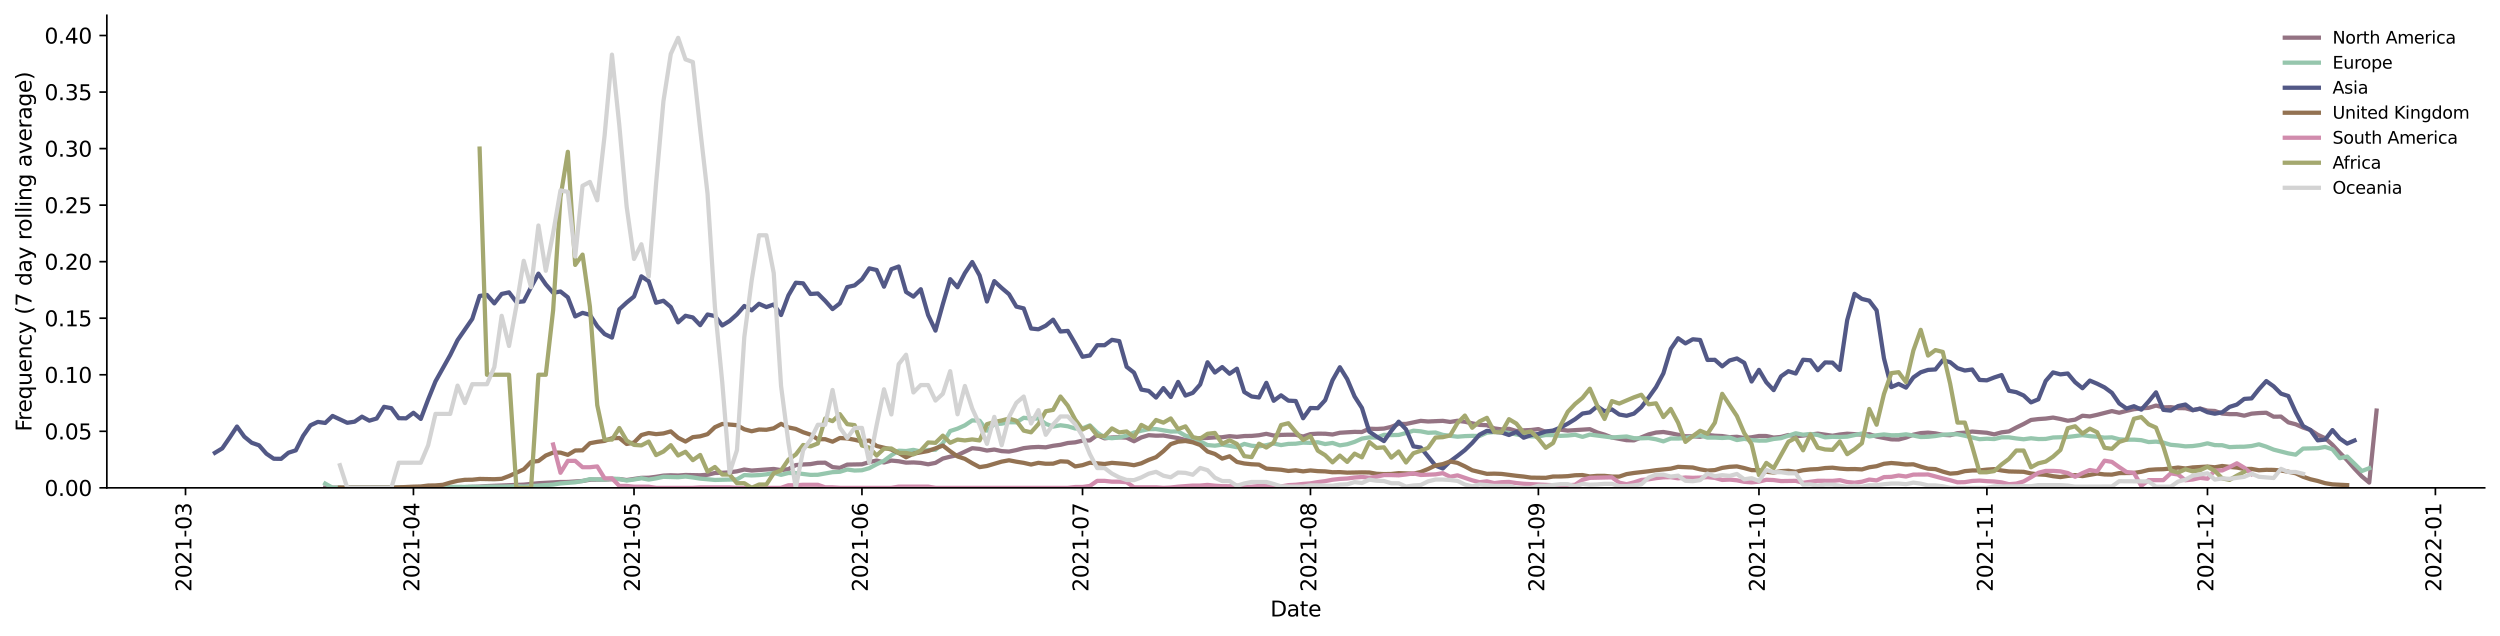 <?xml version="1.0" encoding="utf-8" standalone="no"?>
<!DOCTYPE svg PUBLIC "-//W3C//DTD SVG 1.1//EN"
  "http://www.w3.org/Graphics/SVG/1.1/DTD/svg11.dtd">
<svg height="298.621pt" version="1.1" viewBox="0 0 1173.344 298.621" width="1173.344pt" xmlns="http://www.w3.org/2000/svg" xmlns:xlink="http://www.w3.org/1999/xlink">
 <defs>
  <style type="text/css">*{stroke-linecap:butt;stroke-linejoin:round;}</style>
 </defs>
 <g id="figure_1">
  <g id="patch_1">
   <path d="M 0 298.621 
L 1173.344 298.621 
L 1173.344 0 
L 0 0 
z
" style="fill:#ffffff;"/>
  </g>
  <g id="axes_1">
   <g id="patch_2">
    <path d="M 50.144 228.96 
L 1166.144 228.96 
L 1166.144 7.2 
L 50.144 7.2 
z
" style="fill:#ffffff;"/>
   </g>
   <g id="matplotlib.axis_1">
    <g id="xtick_1">
     <g id="line2d_1">
      <defs>
       <path d="M 0 0 
L 0 3.5 
" id="md9e4d8d59e" style="stroke:#000000;stroke-width:0.8;"/>
      </defs>
      <g>
       <use style="stroke:#000000;stroke-width:0.8;" x="87.068" xlink:href="#md9e4d8d59e" y="228.96"/>
      </g>
     </g>
     <g id="text_1">
      <!-- 2021-03 -->
      <g transform="translate(89.827 277.743)rotate(-90)scale(0.1 -0.1)">
       <defs>
        <path d="M 1228 531 
L 3431 531 
L 3431 0 
L 469 0 
L 469 531 
Q 828 903 1448 1529 
Q 2069 2156 2228 2338 
Q 2531 2678 2651 2914 
Q 2772 3150 2772 3378 
Q 2772 3750 2511 3984 
Q 2250 4219 1831 4219 
Q 1534 4219 1204 4116 
Q 875 4013 500 3803 
L 500 4441 
Q 881 4594 1212 4672 
Q 1544 4750 1819 4750 
Q 2544 4750 2975 4387 
Q 3406 4025 3406 3419 
Q 3406 3131 3298 2873 
Q 3191 2616 2906 2266 
Q 2828 2175 2409 1742 
Q 1991 1309 1228 531 
z
" id="DejaVuSans-32" transform="scale(0.016)"/>
        <path d="M 2034 4250 
Q 1547 4250 1301 3770 
Q 1056 3291 1056 2328 
Q 1056 1369 1301 889 
Q 1547 409 2034 409 
Q 2525 409 2770 889 
Q 3016 1369 3016 2328 
Q 3016 3291 2770 3770 
Q 2525 4250 2034 4250 
z
M 2034 4750 
Q 2819 4750 3233 4129 
Q 3647 3509 3647 2328 
Q 3647 1150 3233 529 
Q 2819 -91 2034 -91 
Q 1250 -91 836 529 
Q 422 1150 422 2328 
Q 422 3509 836 4129 
Q 1250 4750 2034 4750 
z
" id="DejaVuSans-30" transform="scale(0.016)"/>
        <path d="M 794 531 
L 1825 531 
L 1825 4091 
L 703 3866 
L 703 4441 
L 1819 4666 
L 2450 4666 
L 2450 531 
L 3481 531 
L 3481 0 
L 794 0 
L 794 531 
z
" id="DejaVuSans-31" transform="scale(0.016)"/>
        <path d="M 313 2009 
L 1997 2009 
L 1997 1497 
L 313 1497 
L 313 2009 
z
" id="DejaVuSans-2d" transform="scale(0.016)"/>
        <path d="M 2597 2516 
Q 3050 2419 3304 2112 
Q 3559 1806 3559 1356 
Q 3559 666 3084 287 
Q 2609 -91 1734 -91 
Q 1441 -91 1130 -33 
Q 819 25 488 141 
L 488 750 
Q 750 597 1062 519 
Q 1375 441 1716 441 
Q 2309 441 2620 675 
Q 2931 909 2931 1356 
Q 2931 1769 2642 2001 
Q 2353 2234 1838 2234 
L 1294 2234 
L 1294 2753 
L 1863 2753 
Q 2328 2753 2575 2939 
Q 2822 3125 2822 3475 
Q 2822 3834 2567 4026 
Q 2313 4219 1838 4219 
Q 1578 4219 1281 4162 
Q 984 4106 628 3988 
L 628 4550 
Q 988 4650 1302 4700 
Q 1616 4750 1894 4750 
Q 2613 4750 3031 4423 
Q 3450 4097 3450 3541 
Q 3450 3153 3228 2886 
Q 3006 2619 2597 2516 
z
" id="DejaVuSans-33" transform="scale(0.016)"/>
       </defs>
       <use xlink:href="#DejaVuSans-32"/>
       <use x="63.623" xlink:href="#DejaVuSans-30"/>
       <use x="127.246" xlink:href="#DejaVuSans-32"/>
       <use x="190.869" xlink:href="#DejaVuSans-31"/>
       <use x="254.492" xlink:href="#DejaVuSans-2d"/>
       <use x="290.576" xlink:href="#DejaVuSans-30"/>
       <use x="354.199" xlink:href="#DejaVuSans-33"/>
      </g>
     </g>
    </g>
    <g id="xtick_2">
     <g id="line2d_2">
      <g>
       <use style="stroke:#000000;stroke-width:0.8;" x="194.044" xlink:href="#md9e4d8d59e" y="228.96"/>
      </g>
     </g>
     <g id="text_2">
      <!-- 2021-04 -->
      <g transform="translate(196.803 277.743)rotate(-90)scale(0.1 -0.1)">
       <defs>
        <path d="M 2419 4116 
L 825 1625 
L 2419 1625 
L 2419 4116 
z
M 2253 4666 
L 3047 4666 
L 3047 1625 
L 3713 1625 
L 3713 1100 
L 3047 1100 
L 3047 0 
L 2419 0 
L 2419 1100 
L 313 1100 
L 313 1709 
L 2253 4666 
z
" id="DejaVuSans-34" transform="scale(0.016)"/>
       </defs>
       <use xlink:href="#DejaVuSans-32"/>
       <use x="63.623" xlink:href="#DejaVuSans-30"/>
       <use x="127.246" xlink:href="#DejaVuSans-32"/>
       <use x="190.869" xlink:href="#DejaVuSans-31"/>
       <use x="254.492" xlink:href="#DejaVuSans-2d"/>
       <use x="290.576" xlink:href="#DejaVuSans-30"/>
       <use x="354.199" xlink:href="#DejaVuSans-34"/>
      </g>
     </g>
    </g>
    <g id="xtick_3">
     <g id="line2d_3">
      <g>
       <use style="stroke:#000000;stroke-width:0.8;" x="297.569" xlink:href="#md9e4d8d59e" y="228.96"/>
      </g>
     </g>
     <g id="text_3">
      <!-- 2021-05 -->
      <g transform="translate(300.328 277.743)rotate(-90)scale(0.1 -0.1)">
       <defs>
        <path d="M 691 4666 
L 3169 4666 
L 3169 4134 
L 1269 4134 
L 1269 2991 
Q 1406 3038 1543 3061 
Q 1681 3084 1819 3084 
Q 2600 3084 3056 2656 
Q 3513 2228 3513 1497 
Q 3513 744 3044 326 
Q 2575 -91 1722 -91 
Q 1428 -91 1123 -41 
Q 819 9 494 109 
L 494 744 
Q 775 591 1075 516 
Q 1375 441 1709 441 
Q 2250 441 2565 725 
Q 2881 1009 2881 1497 
Q 2881 1984 2565 2268 
Q 2250 2553 1709 2553 
Q 1456 2553 1204 2497 
Q 953 2441 691 2322 
L 691 4666 
z
" id="DejaVuSans-35" transform="scale(0.016)"/>
       </defs>
       <use xlink:href="#DejaVuSans-32"/>
       <use x="63.623" xlink:href="#DejaVuSans-30"/>
       <use x="127.246" xlink:href="#DejaVuSans-32"/>
       <use x="190.869" xlink:href="#DejaVuSans-31"/>
       <use x="254.492" xlink:href="#DejaVuSans-2d"/>
       <use x="290.576" xlink:href="#DejaVuSans-30"/>
       <use x="354.199" xlink:href="#DejaVuSans-35"/>
      </g>
     </g>
    </g>
    <g id="xtick_4">
     <g id="line2d_4">
      <g>
       <use style="stroke:#000000;stroke-width:0.8;" x="404.544" xlink:href="#md9e4d8d59e" y="228.96"/>
      </g>
     </g>
     <g id="text_4">
      <!-- 2021-06 -->
      <g transform="translate(407.304 277.743)rotate(-90)scale(0.1 -0.1)">
       <defs>
        <path d="M 2113 2584 
Q 1688 2584 1439 2293 
Q 1191 2003 1191 1497 
Q 1191 994 1439 701 
Q 1688 409 2113 409 
Q 2538 409 2786 701 
Q 3034 994 3034 1497 
Q 3034 2003 2786 2293 
Q 2538 2584 2113 2584 
z
M 3366 4563 
L 3366 3988 
Q 3128 4100 2886 4159 
Q 2644 4219 2406 4219 
Q 1781 4219 1451 3797 
Q 1122 3375 1075 2522 
Q 1259 2794 1537 2939 
Q 1816 3084 2150 3084 
Q 2853 3084 3261 2657 
Q 3669 2231 3669 1497 
Q 3669 778 3244 343 
Q 2819 -91 2113 -91 
Q 1303 -91 875 529 
Q 447 1150 447 2328 
Q 447 3434 972 4092 
Q 1497 4750 2381 4750 
Q 2619 4750 2861 4703 
Q 3103 4656 3366 4563 
z
" id="DejaVuSans-36" transform="scale(0.016)"/>
       </defs>
       <use xlink:href="#DejaVuSans-32"/>
       <use x="63.623" xlink:href="#DejaVuSans-30"/>
       <use x="127.246" xlink:href="#DejaVuSans-32"/>
       <use x="190.869" xlink:href="#DejaVuSans-31"/>
       <use x="254.492" xlink:href="#DejaVuSans-2d"/>
       <use x="290.576" xlink:href="#DejaVuSans-30"/>
       <use x="354.199" xlink:href="#DejaVuSans-36"/>
      </g>
     </g>
    </g>
    <g id="xtick_5">
     <g id="line2d_5">
      <g>
       <use style="stroke:#000000;stroke-width:0.8;" x="508.07" xlink:href="#md9e4d8d59e" y="228.96"/>
      </g>
     </g>
     <g id="text_5">
      <!-- 2021-07 -->
      <g transform="translate(510.829 277.743)rotate(-90)scale(0.1 -0.1)">
       <defs>
        <path d="M 525 4666 
L 3525 4666 
L 3525 4397 
L 1831 0 
L 1172 0 
L 2766 4134 
L 525 4134 
L 525 4666 
z
" id="DejaVuSans-37" transform="scale(0.016)"/>
       </defs>
       <use xlink:href="#DejaVuSans-32"/>
       <use x="63.623" xlink:href="#DejaVuSans-30"/>
       <use x="127.246" xlink:href="#DejaVuSans-32"/>
       <use x="190.869" xlink:href="#DejaVuSans-31"/>
       <use x="254.492" xlink:href="#DejaVuSans-2d"/>
       <use x="290.576" xlink:href="#DejaVuSans-30"/>
       <use x="354.199" xlink:href="#DejaVuSans-37"/>
      </g>
     </g>
    </g>
    <g id="xtick_6">
     <g id="line2d_6">
      <g>
       <use style="stroke:#000000;stroke-width:0.8;" x="615.045" xlink:href="#md9e4d8d59e" y="228.96"/>
      </g>
     </g>
     <g id="text_6">
      <!-- 2021-08 -->
      <g transform="translate(617.805 277.743)rotate(-90)scale(0.1 -0.1)">
       <defs>
        <path d="M 2034 2216 
Q 1584 2216 1326 1975 
Q 1069 1734 1069 1313 
Q 1069 891 1326 650 
Q 1584 409 2034 409 
Q 2484 409 2743 651 
Q 3003 894 3003 1313 
Q 3003 1734 2745 1975 
Q 2488 2216 2034 2216 
z
M 1403 2484 
Q 997 2584 770 2862 
Q 544 3141 544 3541 
Q 544 4100 942 4425 
Q 1341 4750 2034 4750 
Q 2731 4750 3128 4425 
Q 3525 4100 3525 3541 
Q 3525 3141 3298 2862 
Q 3072 2584 2669 2484 
Q 3125 2378 3379 2068 
Q 3634 1759 3634 1313 
Q 3634 634 3220 271 
Q 2806 -91 2034 -91 
Q 1263 -91 848 271 
Q 434 634 434 1313 
Q 434 1759 690 2068 
Q 947 2378 1403 2484 
z
M 1172 3481 
Q 1172 3119 1398 2916 
Q 1625 2713 2034 2713 
Q 2441 2713 2670 2916 
Q 2900 3119 2900 3481 
Q 2900 3844 2670 4047 
Q 2441 4250 2034 4250 
Q 1625 4250 1398 4047 
Q 1172 3844 1172 3481 
z
" id="DejaVuSans-38" transform="scale(0.016)"/>
       </defs>
       <use xlink:href="#DejaVuSans-32"/>
       <use x="63.623" xlink:href="#DejaVuSans-30"/>
       <use x="127.246" xlink:href="#DejaVuSans-32"/>
       <use x="190.869" xlink:href="#DejaVuSans-31"/>
       <use x="254.492" xlink:href="#DejaVuSans-2d"/>
       <use x="290.576" xlink:href="#DejaVuSans-30"/>
       <use x="354.199" xlink:href="#DejaVuSans-38"/>
      </g>
     </g>
    </g>
    <g id="xtick_7">
     <g id="line2d_7">
      <g>
       <use style="stroke:#000000;stroke-width:0.8;" x="722.021" xlink:href="#md9e4d8d59e" y="228.96"/>
      </g>
     </g>
     <g id="text_7">
      <!-- 2021-09 -->
      <g transform="translate(724.781 277.743)rotate(-90)scale(0.1 -0.1)">
       <defs>
        <path d="M 703 97 
L 703 672 
Q 941 559 1184 500 
Q 1428 441 1663 441 
Q 2288 441 2617 861 
Q 2947 1281 2994 2138 
Q 2813 1869 2534 1725 
Q 2256 1581 1919 1581 
Q 1219 1581 811 2004 
Q 403 2428 403 3163 
Q 403 3881 828 4315 
Q 1253 4750 1959 4750 
Q 2769 4750 3195 4129 
Q 3622 3509 3622 2328 
Q 3622 1225 3098 567 
Q 2575 -91 1691 -91 
Q 1453 -91 1209 -44 
Q 966 3 703 97 
z
M 1959 2075 
Q 2384 2075 2632 2365 
Q 2881 2656 2881 3163 
Q 2881 3666 2632 3958 
Q 2384 4250 1959 4250 
Q 1534 4250 1286 3958 
Q 1038 3666 1038 3163 
Q 1038 2656 1286 2365 
Q 1534 2075 1959 2075 
z
" id="DejaVuSans-39" transform="scale(0.016)"/>
       </defs>
       <use xlink:href="#DejaVuSans-32"/>
       <use x="63.623" xlink:href="#DejaVuSans-30"/>
       <use x="127.246" xlink:href="#DejaVuSans-32"/>
       <use x="190.869" xlink:href="#DejaVuSans-31"/>
       <use x="254.492" xlink:href="#DejaVuSans-2d"/>
       <use x="290.576" xlink:href="#DejaVuSans-30"/>
       <use x="354.199" xlink:href="#DejaVuSans-39"/>
      </g>
     </g>
    </g>
    <g id="xtick_8">
     <g id="line2d_8">
      <g>
       <use style="stroke:#000000;stroke-width:0.8;" x="825.546" xlink:href="#md9e4d8d59e" y="228.96"/>
      </g>
     </g>
     <g id="text_8">
      <!-- 2021-10 -->
      <g transform="translate(828.306 277.743)rotate(-90)scale(0.1 -0.1)">
       <use xlink:href="#DejaVuSans-32"/>
       <use x="63.623" xlink:href="#DejaVuSans-30"/>
       <use x="127.246" xlink:href="#DejaVuSans-32"/>
       <use x="190.869" xlink:href="#DejaVuSans-31"/>
       <use x="254.492" xlink:href="#DejaVuSans-2d"/>
       <use x="290.576" xlink:href="#DejaVuSans-31"/>
       <use x="354.199" xlink:href="#DejaVuSans-30"/>
      </g>
     </g>
    </g>
    <g id="xtick_9">
     <g id="line2d_9">
      <g>
       <use style="stroke:#000000;stroke-width:0.8;" x="932.522" xlink:href="#md9e4d8d59e" y="228.96"/>
      </g>
     </g>
     <g id="text_9">
      <!-- 2021-11 -->
      <g transform="translate(935.282 277.743)rotate(-90)scale(0.1 -0.1)">
       <use xlink:href="#DejaVuSans-32"/>
       <use x="63.623" xlink:href="#DejaVuSans-30"/>
       <use x="127.246" xlink:href="#DejaVuSans-32"/>
       <use x="190.869" xlink:href="#DejaVuSans-31"/>
       <use x="254.492" xlink:href="#DejaVuSans-2d"/>
       <use x="290.576" xlink:href="#DejaVuSans-31"/>
       <use x="354.199" xlink:href="#DejaVuSans-31"/>
      </g>
     </g>
    </g>
    <g id="xtick_10">
     <g id="line2d_10">
      <g>
       <use style="stroke:#000000;stroke-width:0.8;" x="1036.047" xlink:href="#md9e4d8d59e" y="228.96"/>
      </g>
     </g>
     <g id="text_10">
      <!-- 2021-12 -->
      <g transform="translate(1038.807 277.743)rotate(-90)scale(0.1 -0.1)">
       <use xlink:href="#DejaVuSans-32"/>
       <use x="63.623" xlink:href="#DejaVuSans-30"/>
       <use x="127.246" xlink:href="#DejaVuSans-32"/>
       <use x="190.869" xlink:href="#DejaVuSans-31"/>
       <use x="254.492" xlink:href="#DejaVuSans-2d"/>
       <use x="290.576" xlink:href="#DejaVuSans-31"/>
       <use x="354.199" xlink:href="#DejaVuSans-32"/>
      </g>
     </g>
    </g>
    <g id="xtick_11">
     <g id="line2d_11">
      <g>
       <use style="stroke:#000000;stroke-width:0.8;" x="1143.023" xlink:href="#md9e4d8d59e" y="228.96"/>
      </g>
     </g>
     <g id="text_11">
      <!-- 2022-01 -->
      <g transform="translate(1145.783 277.743)rotate(-90)scale(0.1 -0.1)">
       <use xlink:href="#DejaVuSans-32"/>
       <use x="63.623" xlink:href="#DejaVuSans-30"/>
       <use x="127.246" xlink:href="#DejaVuSans-32"/>
       <use x="190.869" xlink:href="#DejaVuSans-32"/>
       <use x="254.492" xlink:href="#DejaVuSans-2d"/>
       <use x="290.576" xlink:href="#DejaVuSans-30"/>
       <use x="354.199" xlink:href="#DejaVuSans-31"/>
      </g>
     </g>
    </g>
    <g id="text_12">
     <!-- Date -->
     <g transform="translate(596.193 289.341)scale(0.1 -0.1)">
      <defs>
       <path d="M 1259 4147 
L 1259 519 
L 2022 519 
Q 2988 519 3436 956 
Q 3884 1394 3884 2338 
Q 3884 3275 3436 3711 
Q 2988 4147 2022 4147 
L 1259 4147 
z
M 628 4666 
L 1925 4666 
Q 3281 4666 3915 4102 
Q 4550 3538 4550 2338 
Q 4550 1131 3912 565 
Q 3275 0 1925 0 
L 628 0 
L 628 4666 
z
" id="DejaVuSans-44" transform="scale(0.016)"/>
       <path d="M 2194 1759 
Q 1497 1759 1228 1600 
Q 959 1441 959 1056 
Q 959 750 1161 570 
Q 1363 391 1709 391 
Q 2188 391 2477 730 
Q 2766 1069 2766 1631 
L 2766 1759 
L 2194 1759 
z
M 3341 1997 
L 3341 0 
L 2766 0 
L 2766 531 
Q 2569 213 2275 61 
Q 1981 -91 1556 -91 
Q 1019 -91 701 211 
Q 384 513 384 1019 
Q 384 1609 779 1909 
Q 1175 2209 1959 2209 
L 2766 2209 
L 2766 2266 
Q 2766 2663 2505 2880 
Q 2244 3097 1772 3097 
Q 1472 3097 1187 3025 
Q 903 2953 641 2809 
L 641 3341 
Q 956 3463 1253 3523 
Q 1550 3584 1831 3584 
Q 2591 3584 2966 3190 
Q 3341 2797 3341 1997 
z
" id="DejaVuSans-61" transform="scale(0.016)"/>
       <path d="M 1172 4494 
L 1172 3500 
L 2356 3500 
L 2356 3053 
L 1172 3053 
L 1172 1153 
Q 1172 725 1289 603 
Q 1406 481 1766 481 
L 2356 481 
L 2356 0 
L 1766 0 
Q 1100 0 847 248 
Q 594 497 594 1153 
L 594 3053 
L 172 3053 
L 172 3500 
L 594 3500 
L 594 4494 
L 1172 4494 
z
" id="DejaVuSans-74" transform="scale(0.016)"/>
       <path d="M 3597 1894 
L 3597 1613 
L 953 1613 
Q 991 1019 1311 708 
Q 1631 397 2203 397 
Q 2534 397 2845 478 
Q 3156 559 3463 722 
L 3463 178 
Q 3153 47 2828 -22 
Q 2503 -91 2169 -91 
Q 1331 -91 842 396 
Q 353 884 353 1716 
Q 353 2575 817 3079 
Q 1281 3584 2069 3584 
Q 2775 3584 3186 3129 
Q 3597 2675 3597 1894 
z
M 3022 2063 
Q 3016 2534 2758 2815 
Q 2500 3097 2075 3097 
Q 1594 3097 1305 2825 
Q 1016 2553 972 2059 
L 3022 2063 
z
" id="DejaVuSans-65" transform="scale(0.016)"/>
      </defs>
      <use xlink:href="#DejaVuSans-44"/>
      <use x="77.002" xlink:href="#DejaVuSans-61"/>
      <use x="138.281" xlink:href="#DejaVuSans-74"/>
      <use x="177.49" xlink:href="#DejaVuSans-65"/>
     </g>
    </g>
   </g>
   <g id="matplotlib.axis_2">
    <g id="ytick_1">
     <g id="line2d_12">
      <defs>
       <path d="M 0 0 
L -3.5 0 
" id="ma5ecc7add1" style="stroke:#000000;stroke-width:0.8;"/>
      </defs>
      <g>
       <use style="stroke:#000000;stroke-width:0.8;" x="50.144" xlink:href="#ma5ecc7add1" y="228.96"/>
      </g>
     </g>
     <g id="text_13">
      <!-- 0.00 -->
      <g transform="translate(20.878 232.759)scale(0.1 -0.1)">
       <defs>
        <path d="M 684 794 
L 1344 794 
L 1344 0 
L 684 0 
L 684 794 
z
" id="DejaVuSans-2e" transform="scale(0.016)"/>
       </defs>
       <use xlink:href="#DejaVuSans-30"/>
       <use x="63.623" xlink:href="#DejaVuSans-2e"/>
       <use x="95.41" xlink:href="#DejaVuSans-30"/>
       <use x="159.033" xlink:href="#DejaVuSans-30"/>
      </g>
     </g>
    </g>
    <g id="ytick_2">
     <g id="line2d_13">
      <g>
       <use style="stroke:#000000;stroke-width:0.8;" x="50.144" xlink:href="#ma5ecc7add1" y="202.423"/>
      </g>
     </g>
     <g id="text_14">
      <!-- 0.05 -->
      <g transform="translate(20.878 206.222)scale(0.1 -0.1)">
       <use xlink:href="#DejaVuSans-30"/>
       <use x="63.623" xlink:href="#DejaVuSans-2e"/>
       <use x="95.41" xlink:href="#DejaVuSans-30"/>
       <use x="159.033" xlink:href="#DejaVuSans-35"/>
      </g>
     </g>
    </g>
    <g id="ytick_3">
     <g id="line2d_14">
      <g>
       <use style="stroke:#000000;stroke-width:0.8;" x="50.144" xlink:href="#ma5ecc7add1" y="175.886"/>
      </g>
     </g>
     <g id="text_15">
      <!-- 0.10 -->
      <g transform="translate(20.878 179.686)scale(0.1 -0.1)">
       <use xlink:href="#DejaVuSans-30"/>
       <use x="63.623" xlink:href="#DejaVuSans-2e"/>
       <use x="95.41" xlink:href="#DejaVuSans-31"/>
       <use x="159.033" xlink:href="#DejaVuSans-30"/>
      </g>
     </g>
    </g>
    <g id="ytick_4">
     <g id="line2d_15">
      <g>
       <use style="stroke:#000000;stroke-width:0.8;" x="50.144" xlink:href="#ma5ecc7add1" y="149.349"/>
      </g>
     </g>
     <g id="text_16">
      <!-- 0.15 -->
      <g transform="translate(20.878 153.149)scale(0.1 -0.1)">
       <use xlink:href="#DejaVuSans-30"/>
       <use x="63.623" xlink:href="#DejaVuSans-2e"/>
       <use x="95.41" xlink:href="#DejaVuSans-31"/>
       <use x="159.033" xlink:href="#DejaVuSans-35"/>
      </g>
     </g>
    </g>
    <g id="ytick_5">
     <g id="line2d_16">
      <g>
       <use style="stroke:#000000;stroke-width:0.8;" x="50.144" xlink:href="#ma5ecc7add1" y="122.813"/>
      </g>
     </g>
     <g id="text_17">
      <!-- 0.20 -->
      <g transform="translate(20.878 126.612)scale(0.1 -0.1)">
       <use xlink:href="#DejaVuSans-30"/>
       <use x="63.623" xlink:href="#DejaVuSans-2e"/>
       <use x="95.41" xlink:href="#DejaVuSans-32"/>
       <use x="159.033" xlink:href="#DejaVuSans-30"/>
      </g>
     </g>
    </g>
    <g id="ytick_6">
     <g id="line2d_17">
      <g>
       <use style="stroke:#000000;stroke-width:0.8;" x="50.144" xlink:href="#ma5ecc7add1" y="96.276"/>
      </g>
     </g>
     <g id="text_18">
      <!-- 0.25 -->
      <g transform="translate(20.878 100.075)scale(0.1 -0.1)">
       <use xlink:href="#DejaVuSans-30"/>
       <use x="63.623" xlink:href="#DejaVuSans-2e"/>
       <use x="95.41" xlink:href="#DejaVuSans-32"/>
       <use x="159.033" xlink:href="#DejaVuSans-35"/>
      </g>
     </g>
    </g>
    <g id="ytick_7">
     <g id="line2d_18">
      <g>
       <use style="stroke:#000000;stroke-width:0.8;" x="50.144" xlink:href="#ma5ecc7add1" y="69.739"/>
      </g>
     </g>
     <g id="text_19">
      <!-- 0.30 -->
      <g transform="translate(20.878 73.538)scale(0.1 -0.1)">
       <use xlink:href="#DejaVuSans-30"/>
       <use x="63.623" xlink:href="#DejaVuSans-2e"/>
       <use x="95.41" xlink:href="#DejaVuSans-33"/>
       <use x="159.033" xlink:href="#DejaVuSans-30"/>
      </g>
     </g>
    </g>
    <g id="ytick_8">
     <g id="line2d_19">
      <g>
       <use style="stroke:#000000;stroke-width:0.8;" x="50.144" xlink:href="#ma5ecc7add1" y="43.202"/>
      </g>
     </g>
     <g id="text_20">
      <!-- 0.35 -->
      <g transform="translate(20.878 47.001)scale(0.1 -0.1)">
       <use xlink:href="#DejaVuSans-30"/>
       <use x="63.623" xlink:href="#DejaVuSans-2e"/>
       <use x="95.41" xlink:href="#DejaVuSans-33"/>
       <use x="159.033" xlink:href="#DejaVuSans-35"/>
      </g>
     </g>
    </g>
    <g id="ytick_9">
     <g id="line2d_20">
      <g>
       <use style="stroke:#000000;stroke-width:0.8;" x="50.144" xlink:href="#ma5ecc7add1" y="16.665"/>
      </g>
     </g>
     <g id="text_21">
      <!-- 0.40 -->
      <g transform="translate(20.878 20.464)scale(0.1 -0.1)">
       <use xlink:href="#DejaVuSans-30"/>
       <use x="63.623" xlink:href="#DejaVuSans-2e"/>
       <use x="95.41" xlink:href="#DejaVuSans-34"/>
       <use x="159.033" xlink:href="#DejaVuSans-30"/>
      </g>
     </g>
    </g>
    <g id="text_22">
     <!-- Frequency (7 day rolling average) -->
     <g transform="translate(14.798 202.529)rotate(-90)scale(0.1 -0.1)">
      <defs>
       <path d="M 628 4666 
L 3309 4666 
L 3309 4134 
L 1259 4134 
L 1259 2759 
L 3109 2759 
L 3109 2228 
L 1259 2228 
L 1259 0 
L 628 0 
L 628 4666 
z
" id="DejaVuSans-46" transform="scale(0.016)"/>
       <path d="M 2631 2963 
Q 2534 3019 2420 3045 
Q 2306 3072 2169 3072 
Q 1681 3072 1420 2755 
Q 1159 2438 1159 1844 
L 1159 0 
L 581 0 
L 581 3500 
L 1159 3500 
L 1159 2956 
Q 1341 3275 1631 3429 
Q 1922 3584 2338 3584 
Q 2397 3584 2469 3576 
Q 2541 3569 2628 3553 
L 2631 2963 
z
" id="DejaVuSans-72" transform="scale(0.016)"/>
       <path d="M 947 1747 
Q 947 1113 1208 752 
Q 1469 391 1925 391 
Q 2381 391 2643 752 
Q 2906 1113 2906 1747 
Q 2906 2381 2643 2742 
Q 2381 3103 1925 3103 
Q 1469 3103 1208 2742 
Q 947 2381 947 1747 
z
M 2906 525 
Q 2725 213 2448 61 
Q 2172 -91 1784 -91 
Q 1150 -91 751 415 
Q 353 922 353 1747 
Q 353 2572 751 3078 
Q 1150 3584 1784 3584 
Q 2172 3584 2448 3432 
Q 2725 3281 2906 2969 
L 2906 3500 
L 3481 3500 
L 3481 -1331 
L 2906 -1331 
L 2906 525 
z
" id="DejaVuSans-71" transform="scale(0.016)"/>
       <path d="M 544 1381 
L 544 3500 
L 1119 3500 
L 1119 1403 
Q 1119 906 1312 657 
Q 1506 409 1894 409 
Q 2359 409 2629 706 
Q 2900 1003 2900 1516 
L 2900 3500 
L 3475 3500 
L 3475 0 
L 2900 0 
L 2900 538 
Q 2691 219 2414 64 
Q 2138 -91 1772 -91 
Q 1169 -91 856 284 
Q 544 659 544 1381 
z
M 1991 3584 
L 1991 3584 
z
" id="DejaVuSans-75" transform="scale(0.016)"/>
       <path d="M 3513 2113 
L 3513 0 
L 2938 0 
L 2938 2094 
Q 2938 2591 2744 2837 
Q 2550 3084 2163 3084 
Q 1697 3084 1428 2787 
Q 1159 2491 1159 1978 
L 1159 0 
L 581 0 
L 581 3500 
L 1159 3500 
L 1159 2956 
Q 1366 3272 1645 3428 
Q 1925 3584 2291 3584 
Q 2894 3584 3203 3211 
Q 3513 2838 3513 2113 
z
" id="DejaVuSans-6e" transform="scale(0.016)"/>
       <path d="M 3122 3366 
L 3122 2828 
Q 2878 2963 2633 3030 
Q 2388 3097 2138 3097 
Q 1578 3097 1268 2742 
Q 959 2388 959 1747 
Q 959 1106 1268 751 
Q 1578 397 2138 397 
Q 2388 397 2633 464 
Q 2878 531 3122 666 
L 3122 134 
Q 2881 22 2623 -34 
Q 2366 -91 2075 -91 
Q 1284 -91 818 406 
Q 353 903 353 1747 
Q 353 2603 823 3093 
Q 1294 3584 2113 3584 
Q 2378 3584 2631 3529 
Q 2884 3475 3122 3366 
z
" id="DejaVuSans-63" transform="scale(0.016)"/>
       <path d="M 2059 -325 
Q 1816 -950 1584 -1140 
Q 1353 -1331 966 -1331 
L 506 -1331 
L 506 -850 
L 844 -850 
Q 1081 -850 1212 -737 
Q 1344 -625 1503 -206 
L 1606 56 
L 191 3500 
L 800 3500 
L 1894 763 
L 2988 3500 
L 3597 3500 
L 2059 -325 
z
" id="DejaVuSans-79" transform="scale(0.016)"/>
       <path id="DejaVuSans-20" transform="scale(0.016)"/>
       <path d="M 1984 4856 
Q 1566 4138 1362 3434 
Q 1159 2731 1159 2009 
Q 1159 1288 1364 580 
Q 1569 -128 1984 -844 
L 1484 -844 
Q 1016 -109 783 600 
Q 550 1309 550 2009 
Q 550 2706 781 3412 
Q 1013 4119 1484 4856 
L 1984 4856 
z
" id="DejaVuSans-28" transform="scale(0.016)"/>
       <path d="M 2906 2969 
L 2906 4863 
L 3481 4863 
L 3481 0 
L 2906 0 
L 2906 525 
Q 2725 213 2448 61 
Q 2172 -91 1784 -91 
Q 1150 -91 751 415 
Q 353 922 353 1747 
Q 353 2572 751 3078 
Q 1150 3584 1784 3584 
Q 2172 3584 2448 3432 
Q 2725 3281 2906 2969 
z
M 947 1747 
Q 947 1113 1208 752 
Q 1469 391 1925 391 
Q 2381 391 2643 752 
Q 2906 1113 2906 1747 
Q 2906 2381 2643 2742 
Q 2381 3103 1925 3103 
Q 1469 3103 1208 2742 
Q 947 2381 947 1747 
z
" id="DejaVuSans-64" transform="scale(0.016)"/>
       <path d="M 1959 3097 
Q 1497 3097 1228 2736 
Q 959 2375 959 1747 
Q 959 1119 1226 758 
Q 1494 397 1959 397 
Q 2419 397 2687 759 
Q 2956 1122 2956 1747 
Q 2956 2369 2687 2733 
Q 2419 3097 1959 3097 
z
M 1959 3584 
Q 2709 3584 3137 3096 
Q 3566 2609 3566 1747 
Q 3566 888 3137 398 
Q 2709 -91 1959 -91 
Q 1206 -91 779 398 
Q 353 888 353 1747 
Q 353 2609 779 3096 
Q 1206 3584 1959 3584 
z
" id="DejaVuSans-6f" transform="scale(0.016)"/>
       <path d="M 603 4863 
L 1178 4863 
L 1178 0 
L 603 0 
L 603 4863 
z
" id="DejaVuSans-6c" transform="scale(0.016)"/>
       <path d="M 603 3500 
L 1178 3500 
L 1178 0 
L 603 0 
L 603 3500 
z
M 603 4863 
L 1178 4863 
L 1178 4134 
L 603 4134 
L 603 4863 
z
" id="DejaVuSans-69" transform="scale(0.016)"/>
       <path d="M 2906 1791 
Q 2906 2416 2648 2759 
Q 2391 3103 1925 3103 
Q 1463 3103 1205 2759 
Q 947 2416 947 1791 
Q 947 1169 1205 825 
Q 1463 481 1925 481 
Q 2391 481 2648 825 
Q 2906 1169 2906 1791 
z
M 3481 434 
Q 3481 -459 3084 -895 
Q 2688 -1331 1869 -1331 
Q 1566 -1331 1297 -1286 
Q 1028 -1241 775 -1147 
L 775 -588 
Q 1028 -725 1275 -790 
Q 1522 -856 1778 -856 
Q 2344 -856 2625 -561 
Q 2906 -266 2906 331 
L 2906 616 
Q 2728 306 2450 153 
Q 2172 0 1784 0 
Q 1141 0 747 490 
Q 353 981 353 1791 
Q 353 2603 747 3093 
Q 1141 3584 1784 3584 
Q 2172 3584 2450 3431 
Q 2728 3278 2906 2969 
L 2906 3500 
L 3481 3500 
L 3481 434 
z
" id="DejaVuSans-67" transform="scale(0.016)"/>
       <path d="M 191 3500 
L 800 3500 
L 1894 563 
L 2988 3500 
L 3597 3500 
L 2284 0 
L 1503 0 
L 191 3500 
z
" id="DejaVuSans-76" transform="scale(0.016)"/>
       <path d="M 513 4856 
L 1013 4856 
Q 1481 4119 1714 3412 
Q 1947 2706 1947 2009 
Q 1947 1309 1714 600 
Q 1481 -109 1013 -844 
L 513 -844 
Q 928 -128 1133 580 
Q 1338 1288 1338 2009 
Q 1338 2731 1133 3434 
Q 928 4138 513 4856 
z
" id="DejaVuSans-29" transform="scale(0.016)"/>
      </defs>
      <use xlink:href="#DejaVuSans-46"/>
      <use x="50.27" xlink:href="#DejaVuSans-72"/>
      <use x="89.133" xlink:href="#DejaVuSans-65"/>
      <use x="150.656" xlink:href="#DejaVuSans-71"/>
      <use x="214.133" xlink:href="#DejaVuSans-75"/>
      <use x="277.512" xlink:href="#DejaVuSans-65"/>
      <use x="339.035" xlink:href="#DejaVuSans-6e"/>
      <use x="402.414" xlink:href="#DejaVuSans-63"/>
      <use x="457.395" xlink:href="#DejaVuSans-79"/>
      <use x="516.574" xlink:href="#DejaVuSans-20"/>
      <use x="548.361" xlink:href="#DejaVuSans-28"/>
      <use x="587.375" xlink:href="#DejaVuSans-37"/>
      <use x="650.998" xlink:href="#DejaVuSans-20"/>
      <use x="682.785" xlink:href="#DejaVuSans-64"/>
      <use x="746.262" xlink:href="#DejaVuSans-61"/>
      <use x="807.541" xlink:href="#DejaVuSans-79"/>
      <use x="866.721" xlink:href="#DejaVuSans-20"/>
      <use x="898.508" xlink:href="#DejaVuSans-72"/>
      <use x="937.371" xlink:href="#DejaVuSans-6f"/>
      <use x="998.553" xlink:href="#DejaVuSans-6c"/>
      <use x="1026.336" xlink:href="#DejaVuSans-6c"/>
      <use x="1054.119" xlink:href="#DejaVuSans-69"/>
      <use x="1081.902" xlink:href="#DejaVuSans-6e"/>
      <use x="1145.281" xlink:href="#DejaVuSans-67"/>
      <use x="1208.758" xlink:href="#DejaVuSans-20"/>
      <use x="1240.545" xlink:href="#DejaVuSans-61"/>
      <use x="1301.824" xlink:href="#DejaVuSans-76"/>
      <use x="1361.004" xlink:href="#DejaVuSans-65"/>
      <use x="1422.527" xlink:href="#DejaVuSans-72"/>
      <use x="1463.641" xlink:href="#DejaVuSans-61"/>
      <use x="1524.92" xlink:href="#DejaVuSans-67"/>
      <use x="1588.396" xlink:href="#DejaVuSans-65"/>
      <use x="1649.92" xlink:href="#DejaVuSans-29"/>
     </g>
    </g>
   </g>
   <g id="line2d_21">
    <path clip-path="url(#p22455d4f1f)" d="M 152.634 228.857 
L 162.986 228.9 
L 180.24 228.842 
L 218.199 228.633 
L 225.101 228.391 
L 228.552 228.135 
L 245.806 227.462 
L 252.708 226.789 
L 263.06 226.219 
L 266.511 226.2 
L 273.413 225.744 
L 276.864 225.15 
L 283.765 225.058 
L 290.667 224.82 
L 294.118 225.299 
L 301.019 224.268 
L 304.47 224.224 
L 307.921 223.777 
L 311.372 223.217 
L 314.823 223.066 
L 318.274 223.18 
L 321.724 222.932 
L 328.626 223.061 
L 332.077 222.828 
L 335.528 221.99 
L 338.979 221.9 
L 342.429 221.682 
L 345.88 221.213 
L 349.331 220.365 
L 352.782 220.852 
L 363.134 220.101 
L 366.585 220.647 
L 370.036 220.193 
L 373.487 218.292 
L 376.938 217.993 
L 380.389 217.824 
L 383.839 217.205 
L 387.29 217.151 
L 390.741 219.228 
L 394.192 219.596 
L 397.643 218.056 
L 404.544 217.921 
L 407.995 216.885 
L 411.446 216.142 
L 414.897 217.062 
L 418.348 216.161 
L 421.799 216.489 
L 425.25 217.138 
L 428.7 217.034 
L 432.151 217.265 
L 435.602 217.919 
L 439.053 217.245 
L 442.504 215.215 
L 445.955 214.345 
L 449.405 213.599 
L 456.307 210.358 
L 459.758 210.694 
L 463.209 211.456 
L 466.66 210.99 
L 470.11 211.73 
L 473.561 211.943 
L 477.012 211.239 
L 480.463 210.332 
L 483.914 209.928 
L 487.365 209.763 
L 490.815 209.947 
L 494.266 209.229 
L 497.717 208.767 
L 501.168 207.919 
L 504.619 207.61 
L 508.07 206.815 
L 511.52 206.72 
L 514.971 204.23 
L 518.422 205.741 
L 521.873 205.317 
L 525.324 205.225 
L 528.775 205.417 
L 532.225 207.085 
L 535.676 205.302 
L 539.127 204.241 
L 542.578 204.486 
L 546.029 204.421 
L 552.93 205.627 
L 556.381 206.508 
L 559.832 206.286 
L 563.283 205.608 
L 566.734 205.536 
L 570.185 205.28 
L 573.635 205.207 
L 577.086 204.706 
L 580.537 205.031 
L 583.988 204.648 
L 587.439 204.59 
L 590.89 204.269 
L 594.34 203.609 
L 597.791 204.408 
L 601.242 204.12 
L 604.693 204.024 
L 608.144 204.053 
L 611.595 204.886 
L 615.045 203.75 
L 618.496 203.537 
L 621.947 203.561 
L 625.398 203.929 
L 628.849 203.105 
L 635.75 202.692 
L 639.201 202.753 
L 642.652 201.212 
L 646.103 201.33 
L 649.554 201.141 
L 653.005 200.339 
L 656.455 198.932 
L 659.906 198.978 
L 666.808 197.526 
L 670.259 197.82 
L 677.16 197.521 
L 680.611 198.035 
L 684.062 197.48 
L 687.513 197.944 
L 694.415 199.416 
L 697.865 199.555 
L 701.316 201.064 
L 704.767 201.535 
L 708.218 201.25 
L 711.669 202.288 
L 715.12 201.972 
L 718.57 201.819 
L 722.021 201.386 
L 725.472 202.678 
L 728.923 202.255 
L 732.374 201.65 
L 735.825 202.095 
L 746.177 201.425 
L 749.628 202.961 
L 753.079 203.993 
L 756.53 205.326 
L 763.431 206.602 
L 766.882 206.674 
L 773.784 203.874 
L 777.235 203.018 
L 780.685 202.746 
L 784.136 203.335 
L 791.038 204.758 
L 794.489 204.73 
L 797.94 205.009 
L 801.391 204.122 
L 804.841 204.51 
L 808.292 204.662 
L 811.743 205.193 
L 815.194 204.996 
L 818.645 205.575 
L 822.096 205.227 
L 825.546 204.63 
L 828.997 204.646 
L 832.448 205.374 
L 835.899 205.076 
L 839.35 204.169 
L 842.801 204.752 
L 846.251 204.439 
L 853.153 203.515 
L 860.055 204.509 
L 863.506 203.922 
L 866.956 203.555 
L 873.858 203.967 
L 877.309 203.783 
L 880.76 204.893 
L 887.661 206.206 
L 891.112 206.278 
L 894.563 205.365 
L 898.014 204.008 
L 901.465 203.277 
L 904.916 203.048 
L 908.366 203.4 
L 911.817 204.075 
L 915.268 204.273 
L 918.719 203.309 
L 922.17 203.077 
L 925.621 202.552 
L 932.522 203.109 
L 935.973 203.873 
L 939.424 202.903 
L 942.875 202.495 
L 946.326 200.662 
L 949.776 198.989 
L 953.227 197.107 
L 956.678 196.687 
L 960.129 196.454 
L 963.58 195.983 
L 967.031 196.646 
L 970.481 197.461 
L 973.932 196.967 
L 977.383 195.116 
L 980.834 195.446 
L 984.285 194.688 
L 991.186 192.935 
L 994.637 193.725 
L 998.088 192.825 
L 1001.539 192.053 
L 1004.99 191.664 
L 1008.441 191.414 
L 1011.891 190.343 
L 1015.342 191.204 
L 1018.793 191.088 
L 1022.244 191.539 
L 1025.695 191.583 
L 1029.146 192.533 
L 1032.596 191.74 
L 1036.047 192.726 
L 1039.498 192.886 
L 1042.949 194.103 
L 1046.4 194.359 
L 1049.851 194.377 
L 1053.301 195.093 
L 1056.752 194.144 
L 1060.203 193.859 
L 1063.654 193.715 
L 1067.105 195.579 
L 1070.556 195.522 
L 1074.006 198.232 
L 1077.457 199.135 
L 1080.908 200.662 
L 1084.359 201.78 
L 1087.81 204.065 
L 1091.261 205.657 
L 1094.711 208.759 
L 1098.162 212.48 
L 1101.613 216 
L 1105.064 219.934 
L 1108.515 223.596 
L 1111.966 226.483 
L 1115.416 192.697 
L 1115.416 192.697 
" style="fill:none;stroke:#947383;stroke-linecap:square;stroke-width:2;"/>
   </g>
   <g id="line2d_22">
    <path clip-path="url(#p22455d4f1f)" d="M 152.634 226.961 
L 156.084 228.919 
L 190.593 228.816 
L 200.945 228.607 
L 204.396 228.607 
L 207.847 228.495 
L 218.199 228.521 
L 221.65 228.446 
L 225.101 228.558 
L 228.552 228.359 
L 235.454 228.394 
L 242.355 228.222 
L 245.806 228.388 
L 259.609 227.426 
L 263.06 226.894 
L 269.962 226.356 
L 273.413 225.764 
L 276.864 224.884 
L 283.765 225.13 
L 287.216 224.575 
L 290.667 224.846 
L 294.118 225.519 
L 297.569 225.062 
L 301.019 224.457 
L 304.47 225.094 
L 307.921 224.502 
L 311.372 223.786 
L 318.274 223.982 
L 321.724 223.661 
L 325.175 224.083 
L 328.626 224.633 
L 335.528 225.254 
L 345.88 224.998 
L 349.331 222.952 
L 352.782 223.144 
L 356.233 222.975 
L 359.684 222.632 
L 363.134 221.918 
L 366.585 222.863 
L 370.036 221.994 
L 373.487 222.028 
L 380.389 222.877 
L 383.839 222.829 
L 390.741 221.608 
L 394.192 221.426 
L 397.643 220.355 
L 401.094 220.836 
L 404.544 220.711 
L 407.995 219.719 
L 411.446 217.892 
L 414.897 216.253 
L 418.348 213.672 
L 421.799 211.525 
L 425.25 211.697 
L 428.7 211.141 
L 432.151 211.915 
L 435.602 211.182 
L 439.053 211.081 
L 442.504 208.064 
L 445.955 202.3 
L 449.405 201.18 
L 452.856 199.624 
L 456.307 197.307 
L 459.758 197.451 
L 463.209 202.116 
L 466.66 199.045 
L 470.11 198.846 
L 473.561 198.164 
L 477.012 198.21 
L 480.463 196.08 
L 483.914 196.482 
L 487.365 196.404 
L 490.815 198.913 
L 494.266 200.218 
L 497.717 199.584 
L 501.168 200.064 
L 504.619 201.105 
L 508.07 201.043 
L 511.52 199.642 
L 514.971 203.025 
L 518.422 205.343 
L 521.873 205.658 
L 525.324 205.302 
L 528.775 204.464 
L 532.225 203.014 
L 535.676 202.151 
L 539.127 201.437 
L 542.578 201.38 
L 549.48 202.538 
L 552.93 202.481 
L 556.381 204.48 
L 559.832 205.441 
L 566.734 208.882 
L 570.185 209.18 
L 573.635 208.683 
L 577.086 209.22 
L 580.537 209.902 
L 583.988 208.34 
L 587.439 209.203 
L 590.89 209.497 
L 594.34 208.934 
L 597.791 208.157 
L 601.242 208.898 
L 604.693 208.335 
L 608.144 208.247 
L 611.595 207.736 
L 615.045 207.865 
L 618.496 207.55 
L 621.947 208.415 
L 625.398 207.879 
L 628.849 209.023 
L 632.3 208.488 
L 635.75 207.393 
L 639.201 205.851 
L 642.652 205.28 
L 646.103 205.384 
L 649.554 204.09 
L 653.005 204.208 
L 656.455 204.135 
L 659.906 203.244 
L 663.357 202.141 
L 666.808 202.434 
L 670.259 203.124 
L 673.71 202.979 
L 677.16 204.103 
L 684.062 204.963 
L 687.513 204.683 
L 690.964 204.569 
L 694.415 204.628 
L 697.865 203.077 
L 701.316 202.775 
L 704.767 202.707 
L 708.218 203.214 
L 715.12 204.527 
L 718.57 204.806 
L 722.021 204.808 
L 725.472 204.174 
L 728.923 204.239 
L 732.374 204.561 
L 735.825 204.409 
L 739.275 204.043 
L 742.726 205.043 
L 746.177 203.973 
L 756.53 205.32 
L 763.431 204.856 
L 766.882 205.66 
L 770.333 205.714 
L 773.784 205.595 
L 777.235 206.171 
L 780.685 207.149 
L 784.136 205.815 
L 787.587 205.838 
L 791.038 205.588 
L 794.489 204.854 
L 797.94 204.301 
L 801.391 205.398 
L 804.841 205.373 
L 808.292 205.561 
L 811.743 205.348 
L 815.194 206.536 
L 818.645 205.972 
L 822.096 206.552 
L 825.546 206.815 
L 828.997 206.777 
L 832.448 206.022 
L 835.899 205.646 
L 842.801 203.344 
L 846.251 204.031 
L 849.702 203.68 
L 853.153 204.162 
L 856.604 205.281 
L 860.055 205.012 
L 863.506 205.113 
L 866.956 204.934 
L 873.858 203.476 
L 877.309 204.847 
L 880.76 204.298 
L 884.211 203.898 
L 887.661 204.292 
L 891.112 204.248 
L 894.563 203.84 
L 898.014 204.418 
L 901.465 205.11 
L 904.916 205.014 
L 908.366 204.642 
L 911.817 204.083 
L 915.268 203.847 
L 918.719 203.818 
L 922.17 204.508 
L 929.071 206.128 
L 932.522 205.915 
L 935.973 206.066 
L 939.424 205.257 
L 942.875 205.264 
L 946.326 205.778 
L 949.776 206.165 
L 953.227 205.687 
L 956.678 206.066 
L 960.129 206.01 
L 963.58 205.329 
L 970.481 205.098 
L 977.383 204.231 
L 980.834 204.701 
L 984.285 204.956 
L 987.736 205.404 
L 991.186 205.257 
L 994.637 206.174 
L 998.088 206.388 
L 1001.539 206.34 
L 1004.99 206.589 
L 1008.441 207.486 
L 1011.891 207.274 
L 1015.342 207.728 
L 1018.793 208.76 
L 1022.244 209.051 
L 1025.695 209.491 
L 1029.146 209.35 
L 1032.596 208.881 
L 1036.047 208.071 
L 1039.498 208.918 
L 1042.949 208.96 
L 1046.4 209.857 
L 1049.851 209.694 
L 1053.301 209.653 
L 1056.752 209.327 
L 1060.203 208.527 
L 1063.654 209.635 
L 1067.105 211.033 
L 1074.006 212.782 
L 1077.457 213.393 
L 1080.908 210.543 
L 1087.81 210.362 
L 1091.261 209.762 
L 1094.711 210.877 
L 1098.162 215.043 
L 1101.613 214.272 
L 1108.515 221.063 
L 1111.966 219.744 
L 1111.966 219.744 
" style="fill:none;stroke:#96c6ad;stroke-linecap:square;stroke-width:2;"/>
   </g>
   <g id="line2d_23">
    <path clip-path="url(#p22455d4f1f)" d="M 100.871 212.525 
L 104.322 210.432 
L 107.773 205.417 
L 111.224 200.197 
L 114.674 204.963 
L 118.125 207.799 
L 121.576 209.01 
L 125.027 212.927 
L 128.478 215.298 
L 131.929 215.357 
L 135.379 212.473 
L 138.83 211.364 
L 142.281 204.548 
L 145.732 199.61 
L 149.183 198.005 
L 152.634 198.51 
L 156.084 195.219 
L 162.986 198.44 
L 166.437 197.904 
L 169.888 195.559 
L 173.339 197.434 
L 176.789 196.422 
L 180.24 190.939 
L 183.691 191.582 
L 187.142 196.277 
L 190.593 196.338 
L 194.044 193.743 
L 197.494 196.61 
L 200.945 187.487 
L 204.396 178.972 
L 211.298 166.651 
L 214.749 159.64 
L 221.65 149.66 
L 225.101 138.889 
L 228.552 138.437 
L 232.003 142.38 
L 235.454 137.961 
L 238.904 137.207 
L 242.355 141.766 
L 245.806 141.443 
L 249.257 134.786 
L 252.708 128.437 
L 256.159 133.477 
L 259.609 137.41 
L 263.06 136.811 
L 266.511 139.548 
L 269.962 148.501 
L 273.413 146.844 
L 276.864 147.745 
L 280.314 153.089 
L 283.765 156.788 
L 287.216 158.44 
L 290.667 145.183 
L 294.118 141.989 
L 297.569 139.169 
L 301.019 129.697 
L 304.47 132.013 
L 307.921 142.085 
L 311.372 141.156 
L 314.823 144.088 
L 318.274 151.289 
L 321.724 148.2 
L 325.175 148.988 
L 328.626 152.605 
L 332.077 147.612 
L 335.528 148.315 
L 338.979 152.74 
L 342.429 150.639 
L 345.88 147.567 
L 349.331 143.613 
L 352.782 145.646 
L 356.233 142.584 
L 359.684 144.124 
L 363.134 142.896 
L 366.585 147.845 
L 370.036 138.634 
L 373.487 132.7 
L 376.938 132.977 
L 380.389 137.978 
L 383.839 137.74 
L 387.29 141.197 
L 390.741 145.06 
L 394.192 142.382 
L 397.643 134.754 
L 401.094 133.942 
L 404.544 131.084 
L 407.995 125.94 
L 411.446 126.728 
L 414.897 134.545 
L 418.348 126.348 
L 421.799 125.092 
L 425.25 137.018 
L 428.7 139.212 
L 432.151 135.744 
L 435.602 147.873 
L 439.053 155.16 
L 442.504 142.764 
L 445.955 131.035 
L 449.405 134.811 
L 452.856 128.164 
L 456.307 122.98 
L 459.758 129.279 
L 463.209 141.513 
L 466.66 131.946 
L 470.11 135.14 
L 473.561 138.073 
L 477.012 143.897 
L 480.463 144.738 
L 483.914 154.178 
L 487.365 154.553 
L 490.815 152.854 
L 494.266 150.041 
L 497.717 155.588 
L 501.168 155.301 
L 504.619 161.218 
L 508.07 167.438 
L 511.52 166.835 
L 514.971 162.028 
L 518.422 162.021 
L 521.873 159.504 
L 525.324 160.099 
L 528.775 172.165 
L 532.225 174.885 
L 535.676 182.854 
L 539.127 183.458 
L 542.578 186.579 
L 546.029 182.157 
L 549.48 186.321 
L 552.93 179.254 
L 556.381 185.643 
L 559.832 184.374 
L 563.283 180.455 
L 566.734 170.031 
L 570.185 174.838 
L 573.635 172.28 
L 577.086 175.404 
L 580.537 173.057 
L 583.988 183.99 
L 587.439 186.08 
L 590.89 186.543 
L 594.34 179.68 
L 597.791 188.102 
L 601.242 185.549 
L 604.693 188.041 
L 608.144 188.209 
L 611.595 196.287 
L 615.045 191.497 
L 618.496 191.581 
L 621.947 187.824 
L 625.398 178.465 
L 628.849 172.362 
L 632.3 177.943 
L 635.75 186.072 
L 639.201 191.466 
L 642.652 202.571 
L 646.103 204.912 
L 649.554 207.01 
L 653.005 202.196 
L 656.455 197.915 
L 659.906 201.525 
L 663.357 209.487 
L 666.808 210.05 
L 673.71 218.521 
L 677.16 219.874 
L 680.611 216.511 
L 684.062 213.967 
L 687.513 211.26 
L 690.964 207.907 
L 694.415 204.003 
L 697.865 202.21 
L 701.316 202.655 
L 704.767 202.979 
L 708.218 204.162 
L 711.669 202.687 
L 715.12 205.44 
L 718.57 204.196 
L 722.021 203.687 
L 725.472 202.527 
L 728.923 202.094 
L 732.374 200.66 
L 735.825 198.846 
L 739.275 196.733 
L 742.726 194.085 
L 746.177 193.551 
L 749.628 190.71 
L 753.079 193.045 
L 756.53 192.159 
L 759.98 194.548 
L 763.431 195.145 
L 766.882 194.113 
L 770.333 191.099 
L 773.784 186.527 
L 777.235 181.698 
L 780.685 175.228 
L 784.136 163.783 
L 787.587 158.756 
L 791.038 161.16 
L 794.489 159.233 
L 797.94 159.565 
L 801.391 168.93 
L 804.841 168.873 
L 808.292 171.929 
L 811.743 169.182 
L 815.194 168.238 
L 818.645 170.289 
L 822.096 179.056 
L 825.546 173.599 
L 828.997 179.422 
L 832.448 183.099 
L 835.899 176.634 
L 839.35 174.219 
L 842.801 175.309 
L 846.251 168.842 
L 849.702 169.111 
L 853.153 173.746 
L 856.604 170.1 
L 860.055 170.19 
L 863.506 173.607 
L 866.956 150.277 
L 870.407 137.918 
L 873.858 140.296 
L 877.309 141.127 
L 880.76 145.664 
L 884.211 168.176 
L 887.661 181.698 
L 891.112 180.183 
L 894.563 181.919 
L 898.014 177.132 
L 901.465 174.728 
L 904.916 173.605 
L 908.366 173.399 
L 911.817 169.092 
L 915.268 169.978 
L 918.719 172.787 
L 922.17 173.9 
L 925.621 173.416 
L 929.071 178.319 
L 932.522 178.505 
L 935.973 177.156 
L 939.424 176.032 
L 942.875 183.391 
L 946.326 184.063 
L 949.776 185.618 
L 953.227 188.851 
L 956.678 187.415 
L 960.129 178.795 
L 963.58 174.785 
L 967.031 175.707 
L 970.481 175.29 
L 973.932 179.386 
L 977.383 182.194 
L 980.834 178.631 
L 984.285 180.097 
L 987.736 181.82 
L 991.186 184.358 
L 994.637 189.354 
L 998.088 191.738 
L 1001.539 190.649 
L 1004.99 192.267 
L 1008.441 188.422 
L 1011.891 184.147 
L 1015.342 192.359 
L 1018.793 192.72 
L 1022.244 190.584 
L 1025.695 189.86 
L 1029.146 192.494 
L 1032.596 191.845 
L 1036.047 193.47 
L 1039.498 194.176 
L 1042.949 193.508 
L 1046.4 190.98 
L 1049.851 189.88 
L 1053.301 187.22 
L 1056.752 186.986 
L 1060.203 182.668 
L 1063.654 178.853 
L 1067.105 181.311 
L 1070.556 184.754 
L 1074.006 185.879 
L 1077.457 193.448 
L 1080.908 199.943 
L 1084.359 201.84 
L 1087.81 206.669 
L 1091.261 206.308 
L 1094.711 201.852 
L 1098.162 205.833 
L 1101.613 208.197 
L 1105.064 206.74 
L 1105.064 206.74 
" style="fill:none;stroke:#525886;stroke-linecap:square;stroke-width:2;"/>
   </g>
   <g id="line2d_24">
    <path clip-path="url(#p22455d4f1f)" d="M 159.535 228.859 
L 166.437 228.92 
L 183.691 228.902 
L 194.044 228.415 
L 197.494 228.329 
L 200.945 227.888 
L 204.396 227.828 
L 207.847 227.545 
L 211.298 226.506 
L 214.749 225.67 
L 218.199 225.187 
L 221.65 225.151 
L 225.101 224.783 
L 232.003 224.918 
L 235.454 224.725 
L 238.904 223.424 
L 245.806 220.306 
L 249.257 216.771 
L 252.708 216.368 
L 256.159 213.79 
L 259.609 212.413 
L 263.06 212.44 
L 266.511 213.478 
L 269.962 211.434 
L 273.413 211.357 
L 276.864 208.019 
L 280.314 207.382 
L 283.765 206.932 
L 287.216 205.694 
L 290.667 205.567 
L 294.118 208.374 
L 297.569 207.703 
L 301.019 204.181 
L 304.47 203.239 
L 307.921 203.763 
L 311.372 203.429 
L 314.823 202.46 
L 318.274 205.467 
L 321.724 207.226 
L 325.175 205.169 
L 328.626 204.773 
L 332.077 203.767 
L 335.528 200.505 
L 338.979 198.975 
L 345.88 199.562 
L 349.331 201.486 
L 352.782 202.404 
L 356.233 201.596 
L 359.684 201.716 
L 363.134 201.019 
L 366.585 198.927 
L 370.036 200.6 
L 373.487 201.319 
L 376.938 202.862 
L 380.389 203.985 
L 383.839 206.135 
L 387.29 206.129 
L 390.741 207.302 
L 394.192 205.573 
L 397.643 205.764 
L 401.094 206.393 
L 404.544 207.213 
L 407.995 206.764 
L 411.446 209.303 
L 418.348 210.976 
L 421.799 212.622 
L 425.25 214.608 
L 428.7 212.95 
L 435.602 211.664 
L 439.053 210.449 
L 442.504 209.116 
L 445.955 211.79 
L 449.405 214.223 
L 452.856 215.358 
L 456.307 217.408 
L 459.758 219.242 
L 463.209 218.705 
L 470.11 216.665 
L 473.561 216.023 
L 477.012 216.697 
L 480.463 217.235 
L 483.914 218.023 
L 487.365 217.224 
L 490.815 217.662 
L 494.266 217.613 
L 497.717 216.51 
L 501.168 216.694 
L 504.619 218.912 
L 508.07 218.32 
L 511.52 217.17 
L 518.422 217.772 
L 521.873 217.24 
L 528.775 217.797 
L 532.225 218.341 
L 535.676 217.447 
L 539.127 215.843 
L 542.578 214.563 
L 546.029 211.752 
L 549.48 208.446 
L 552.93 207.288 
L 556.381 206.979 
L 559.832 207.606 
L 563.283 208.849 
L 566.734 211.918 
L 570.185 213.06 
L 573.635 215.245 
L 577.086 214.153 
L 580.537 216.796 
L 583.988 217.534 
L 587.439 217.891 
L 590.89 218.06 
L 594.34 219.942 
L 601.242 220.463 
L 604.693 221.041 
L 608.144 220.719 
L 611.595 221.231 
L 615.045 220.795 
L 618.496 221.126 
L 621.947 221.236 
L 625.398 221.641 
L 628.849 221.58 
L 632.3 221.829 
L 639.201 221.696 
L 642.652 221.751 
L 646.103 222.371 
L 649.554 222.507 
L 653.005 222.447 
L 656.455 222.061 
L 663.357 222.294 
L 666.808 221.528 
L 670.259 220.113 
L 673.71 218.465 
L 677.16 217.828 
L 680.611 216.587 
L 684.062 217.254 
L 687.513 218.875 
L 690.964 220.721 
L 697.865 222.397 
L 701.316 222.303 
L 704.767 222.427 
L 711.669 223.309 
L 715.12 223.669 
L 718.57 224.171 
L 725.472 224.268 
L 728.923 223.643 
L 732.374 223.635 
L 735.825 223.476 
L 739.275 223.053 
L 742.726 222.967 
L 746.177 223.623 
L 749.628 223.332 
L 753.079 223.337 
L 756.53 223.674 
L 759.98 223.675 
L 763.431 222.514 
L 766.882 221.981 
L 773.784 221.173 
L 777.235 220.675 
L 784.136 219.956 
L 787.587 219.107 
L 794.489 219.417 
L 797.94 220.276 
L 801.391 220.85 
L 804.841 220.631 
L 808.292 219.6 
L 811.743 219.099 
L 815.194 218.904 
L 818.645 219.687 
L 822.096 220.648 
L 825.546 220.7 
L 828.997 221.426 
L 832.448 221.773 
L 835.899 221.13 
L 839.35 220.943 
L 842.801 221.44 
L 846.251 220.697 
L 849.702 220.312 
L 853.153 220.163 
L 856.604 219.67 
L 860.055 219.501 
L 863.506 219.934 
L 866.956 220.186 
L 870.407 220.133 
L 873.858 220.319 
L 877.309 219.307 
L 880.76 218.802 
L 884.211 217.676 
L 887.661 217.306 
L 891.112 217.599 
L 894.563 218.008 
L 898.014 217.914 
L 901.465 219.02 
L 904.916 219.97 
L 908.366 220.171 
L 911.817 221.351 
L 915.268 222.291 
L 918.719 222.039 
L 922.17 221.116 
L 925.621 220.818 
L 929.071 220.787 
L 932.522 220.403 
L 935.973 220.177 
L 939.424 220.816 
L 942.875 221.271 
L 949.776 221.433 
L 953.227 222.212 
L 956.678 222.651 
L 960.129 222.85 
L 963.58 223.5 
L 967.031 223.915 
L 970.481 223.36 
L 973.932 222.973 
L 977.383 223.466 
L 984.285 222.251 
L 987.736 222.678 
L 991.186 222.754 
L 994.637 222.056 
L 1001.539 221.959 
L 1004.99 221.414 
L 1008.441 220.552 
L 1011.891 220.308 
L 1015.342 220.217 
L 1018.793 219.894 
L 1022.244 219.442 
L 1025.695 219.882 
L 1029.146 219.381 
L 1036.047 218.992 
L 1039.498 219.318 
L 1042.949 218.707 
L 1046.4 219.143 
L 1049.851 219.445 
L 1053.301 220.09 
L 1056.752 220.093 
L 1060.203 220.715 
L 1063.654 220.5 
L 1067.105 220.549 
L 1070.556 220.82 
L 1074.006 221.406 
L 1077.457 222.127 
L 1080.908 223.751 
L 1084.359 224.93 
L 1087.81 225.734 
L 1091.261 226.773 
L 1094.711 227.339 
L 1101.613 227.688 
L 1101.613 227.688 
" style="fill:none;stroke:#937252;stroke-linecap:square;stroke-width:2;"/>
   </g>
   <g id="line2d_25">
    <path clip-path="url(#p22455d4f1f)" d="M 259.609 208.615 
L 263.06 221.884 
L 266.511 216.297 
L 269.962 216.297 
L 273.413 219.291 
L 276.864 219.291 
L 280.314 218.91 
L 283.765 224.497 
L 287.216 224.497 
L 290.667 228.067 
L 294.118 228.067 
L 297.569 228.447 
L 304.47 228.447 
L 307.921 228.96 
L 325.175 228.96 
L 328.626 228.754 
L 342.429 228.754 
L 345.88 228.96 
L 366.585 228.96 
L 370.036 227.754 
L 373.487 227.754 
L 376.938 227.525 
L 383.839 227.525 
L 387.29 228.731 
L 390.741 228.731 
L 394.192 228.96 
L 418.348 228.96 
L 421.799 228.401 
L 435.602 228.401 
L 439.053 228.96 
L 501.168 228.96 
L 504.619 228.575 
L 508.07 228.575 
L 511.52 228.086 
L 514.971 225.684 
L 518.422 225.684 
L 521.873 226.069 
L 525.324 226.069 
L 528.775 226.305 
L 532.225 228.707 
L 542.578 228.707 
L 546.029 228.96 
L 549.48 228.799 
L 552.93 228.419 
L 559.832 227.897 
L 563.283 227.897 
L 566.734 227.58 
L 570.185 227.959 
L 573.635 228.189 
L 577.086 228.214 
L 580.537 227.949 
L 583.988 228.427 
L 587.439 228.427 
L 590.89 228.077 
L 597.791 228.316 
L 601.242 228.316 
L 604.693 227.699 
L 608.144 227.512 
L 611.595 227.12 
L 615.045 226.867 
L 618.496 226.274 
L 621.947 225.81 
L 625.398 225.154 
L 628.849 224.774 
L 632.3 224.57 
L 635.75 224.115 
L 639.201 223.865 
L 642.652 224.218 
L 646.103 223.733 
L 649.554 222.964 
L 653.005 222.968 
L 656.455 223.089 
L 659.906 222.689 
L 663.357 222.155 
L 666.808 222.92 
L 673.71 222.642 
L 677.16 222.077 
L 680.611 223.771 
L 684.062 223.102 
L 690.964 225.431 
L 694.415 226.33 
L 697.865 225.898 
L 701.316 226.736 
L 704.767 226.319 
L 708.218 226.18 
L 711.669 226.716 
L 715.12 227.059 
L 728.923 227.726 
L 735.825 227.76 
L 739.275 227.523 
L 742.726 225.198 
L 746.177 224.279 
L 756.53 224.038 
L 759.98 226.534 
L 763.431 227.266 
L 766.882 226.399 
L 770.333 225.257 
L 773.784 224.953 
L 777.235 224.403 
L 780.685 224.029 
L 784.136 223.965 
L 787.587 224.491 
L 791.038 224.102 
L 794.489 224.259 
L 797.94 224.16 
L 801.391 223.939 
L 804.841 224.28 
L 808.292 225.262 
L 811.743 225.086 
L 815.194 225.426 
L 818.645 226.123 
L 822.096 226.392 
L 825.546 226.033 
L 828.997 225.182 
L 832.448 225.311 
L 835.899 225.79 
L 842.801 225.681 
L 846.251 226.579 
L 853.153 225.645 
L 860.055 225.699 
L 863.506 225.352 
L 866.956 226.227 
L 870.407 226.541 
L 873.858 226.086 
L 877.309 225.071 
L 880.76 225.486 
L 884.211 223.919 
L 887.661 223.808 
L 891.112 223.173 
L 894.563 223.647 
L 898.014 222.746 
L 904.916 222.694 
L 911.817 224.538 
L 915.268 225.381 
L 918.719 226.369 
L 922.17 226.291 
L 925.621 225.724 
L 929.071 225.555 
L 932.522 225.829 
L 935.973 225.986 
L 939.424 226.403 
L 942.875 227.256 
L 946.326 226.966 
L 949.776 225.95 
L 953.227 224.003 
L 956.678 221.895 
L 960.129 221.023 
L 963.58 221.014 
L 967.031 221.227 
L 970.481 222.01 
L 973.932 223.757 
L 977.383 222.044 
L 980.834 220.584 
L 984.285 221.211 
L 987.736 216.21 
L 991.186 216.778 
L 994.637 219.24 
L 998.088 221.54 
L 1001.539 221.953 
L 1004.99 228.041 
L 1008.441 225.336 
L 1015.342 225.34 
L 1018.793 222.172 
L 1022.244 222.704 
L 1025.695 225.408 
L 1029.146 225.047 
L 1032.596 224.26 
L 1036.047 224.684 
L 1039.498 220.81 
L 1042.949 220.81 
L 1046.4 219.247 
L 1049.851 217.444 
L 1053.301 219.509 
L 1056.752 222.484 
L 1056.752 222.484 
" style="fill:none;stroke:#d18cad;stroke-linecap:square;stroke-width:2;"/>
   </g>
   <g id="line2d_26">
    <path clip-path="url(#p22455d4f1f)" d="M 225.101 69.739 
L 228.552 175.886 
L 238.904 175.886 
L 242.355 228.96 
L 249.257 228.96 
L 252.708 175.886 
L 256.159 175.886 
L 259.609 145.559 
L 263.06 92.485 
L 266.511 71.255 
L 269.962 124.329 
L 273.413 119.504 
L 276.864 143.935 
L 280.314 190.16 
L 283.765 206.335 
L 287.216 206.335 
L 290.667 200.888 
L 294.118 206.785 
L 297.569 208.808 
L 301.019 209.038 
L 304.47 207.239 
L 307.921 213.58 
L 311.372 211.921 
L 314.823 208.941 
L 318.274 213.766 
L 321.724 212.027 
L 325.175 215.958 
L 328.626 213.534 
L 332.077 221.339 
L 335.528 219.173 
L 338.979 222.711 
L 342.429 222.711 
L 345.88 226.794 
L 349.331 226.794 
L 352.782 228.96 
L 356.233 227.422 
L 359.684 227.422 
L 363.134 222.114 
L 366.585 220.771 
L 370.036 215.716 
L 373.487 213.323 
L 376.938 208.854 
L 380.389 209.488 
L 383.839 208.144 
L 387.29 196.439 
L 390.741 197.648 
L 394.192 194.398 
L 397.643 199.071 
L 401.094 199.524 
L 404.544 209.087 
L 407.995 210.097 
L 411.446 213.8 
L 414.897 210.584 
L 418.348 210.486 
L 421.799 212.567 
L 425.25 212.594 
L 428.7 213.267 
L 432.151 211.429 
L 435.602 207.661 
L 439.053 207.84 
L 442.504 204.47 
L 445.955 207.813 
L 449.405 206.302 
L 452.856 206.707 
L 456.307 206.235 
L 459.758 206.705 
L 463.209 199.081 
L 466.66 198.065 
L 470.11 197.367 
L 473.561 196.43 
L 477.012 197.505 
L 480.463 202.108 
L 483.914 202.897 
L 487.365 199.043 
L 490.815 193.005 
L 494.266 192.378 
L 497.717 186.11 
L 501.168 190.426 
L 504.619 196.91 
L 508.07 201.583 
L 511.52 199.955 
L 514.971 204.504 
L 518.422 204.658 
L 521.873 201.073 
L 525.324 202.952 
L 528.775 202.496 
L 532.225 205.154 
L 535.676 199.437 
L 539.127 201.263 
L 542.578 197.122 
L 546.029 198.355 
L 549.48 196.396 
L 552.93 201.405 
L 556.381 200.11 
L 559.832 205.159 
L 563.283 205.9 
L 566.734 203.603 
L 570.185 203.189 
L 573.635 208.294 
L 577.086 206.636 
L 580.537 208.354 
L 583.988 214.081 
L 587.439 214.538 
L 590.89 208.239 
L 594.34 210.04 
L 597.791 207.726 
L 601.242 199.49 
L 604.693 198.628 
L 608.144 202.744 
L 611.595 206.484 
L 615.045 204.692 
L 618.496 211.52 
L 621.947 213.641 
L 625.398 217 
L 628.849 213.816 
L 632.3 216.79 
L 635.75 212.911 
L 639.201 214.642 
L 642.652 207.466 
L 646.103 210.237 
L 649.554 209.95 
L 653.005 214.769 
L 656.455 211.9 
L 659.906 217.054 
L 663.357 212.718 
L 666.808 211.563 
L 670.259 210.2 
L 673.71 205.36 
L 677.16 205.182 
L 680.611 204.375 
L 684.062 198.498 
L 687.513 195.041 
L 690.964 200.756 
L 694.415 197.785 
L 697.865 196.104 
L 701.316 202.775 
L 704.767 202.912 
L 708.218 196.74 
L 711.669 198.787 
L 715.12 203.116 
L 718.57 202.498 
L 722.021 205.899 
L 725.472 210.174 
L 728.923 207.937 
L 732.374 199.847 
L 735.825 193.239 
L 739.275 189.579 
L 742.726 186.73 
L 746.177 182.441 
L 749.628 190.343 
L 753.079 196.626 
L 756.53 188.251 
L 759.98 189.404 
L 766.882 186.48 
L 770.333 185.274 
L 773.784 189.746 
L 777.235 189.292 
L 780.685 195.736 
L 784.136 191.924 
L 787.587 198.386 
L 791.038 207.391 
L 794.489 204.677 
L 797.94 202.182 
L 801.391 203.576 
L 804.841 198.398 
L 808.292 184.838 
L 815.194 195.259 
L 818.645 203.301 
L 822.096 208.479 
L 825.546 222.953 
L 828.997 217.261 
L 832.448 219.73 
L 839.35 207.332 
L 842.801 205.533 
L 846.251 211.339 
L 849.702 203.864 
L 853.153 210.108 
L 856.604 210.954 
L 860.055 211.145 
L 863.506 207.198 
L 866.956 213.157 
L 870.407 210.898 
L 873.858 208.04 
L 877.309 191.957 
L 880.76 199.329 
L 884.211 184.923 
L 887.661 175.119 
L 891.112 174.678 
L 894.563 179.372 
L 898.014 164.511 
L 901.465 154.811 
L 904.916 166.873 
L 908.366 164.307 
L 911.817 165.173 
L 915.268 180.034 
L 918.719 198.335 
L 922.17 198.335 
L 925.621 209.508 
L 929.071 221.639 
L 932.522 221.639 
L 935.973 221.097 
L 939.424 217.975 
L 942.875 215.386 
L 946.326 211.455 
L 949.776 211.455 
L 953.227 219.318 
L 956.678 217.464 
L 960.129 216.629 
L 963.58 214.316 
L 967.031 211.194 
L 970.481 200.988 
L 973.932 200.066 
L 977.383 203.491 
L 980.834 201.194 
L 984.285 202.901 
L 987.736 210.158 
L 991.186 210.658 
L 994.637 207.409 
L 998.088 206.3 
L 1001.539 196.542 
L 1004.99 195.733 
L 1008.441 199.146 
L 1011.891 200.697 
L 1015.342 209.599 
L 1018.793 220.773 
L 1022.244 221.808 
L 1025.695 220.254 
L 1029.146 221.24 
L 1032.596 220.661 
L 1036.047 219.084 
L 1039.498 220.983 
L 1042.949 224.521 
L 1046.4 225.234 
L 1049.851 223.244 
L 1053.301 221.468 
L 1053.301 221.468 
" style="fill:none;stroke:#a4a86f;stroke-linecap:square;stroke-width:2;"/>
   </g>
   <g id="line2d_27">
    <path clip-path="url(#p22455d4f1f)" d="M 159.535 218.345 
L 162.986 228.96 
L 183.691 228.96 
L 187.142 217.166 
L 197.494 217.166 
L 200.945 209.001 
L 204.396 194.258 
L 211.298 194.258 
L 214.749 180.99 
L 218.199 189.155 
L 221.65 180.309 
L 228.552 180.309 
L 232.003 172.348 
L 235.454 148.224 
L 238.904 162.377 
L 242.355 143.645 
L 245.806 122.415 
L 249.257 134.799 
L 252.708 105.85 
L 256.159 127.079 
L 259.609 109.418 
L 263.06 89.368 
L 266.511 90.048 
L 269.962 120.376 
L 273.413 87.205 
L 276.864 85.385 
L 280.314 94.004 
L 283.765 63.57 
L 287.216 25.66 
L 290.667 58.832 
L 294.118 97.045 
L 297.569 121.54 
L 301.019 114.647 
L 304.47 129.811 
L 307.921 86.104 
L 311.372 47.505 
L 314.823 25.342 
L 318.274 17.76 
L 321.724 27.869 
L 325.175 29.118 
L 328.626 60.641 
L 332.077 90.968 
L 335.528 144.042 
L 338.979 179.425 
L 342.429 221.884 
L 345.88 211.269 
L 349.331 158.195 
L 352.782 131.658 
L 356.233 110.429 
L 359.684 110.429 
L 363.134 128.12 
L 366.585 181.194 
L 370.036 207.731 
L 373.487 228.96 
L 376.938 211.269 
L 380.389 206.444 
L 383.839 199.367 
L 387.29 199.367 
L 390.741 183.037 
L 394.192 200.728 
L 397.643 205.553 
L 401.094 200.835 
L 404.544 200.835 
L 407.995 217.166 
L 411.446 199.475 
L 414.897 182.715 
L 418.348 194.509 
L 421.799 170.92 
L 425.25 166.498 
L 428.7 184.189 
L 432.151 180.73 
L 435.602 180.73 
L 439.053 187.988 
L 442.504 184.829 
L 445.955 174.214 
L 449.405 194.433 
L 452.856 181.165 
L 456.307 191.757 
L 459.758 199.339 
L 463.209 208.295 
L 466.66 195.659 
L 470.11 208.927 
L 473.561 195.71 
L 477.012 189.076 
L 480.463 186.119 
L 483.914 198.756 
L 487.365 192.512 
L 490.815 204.061 
L 494.266 199.22 
L 497.717 195.455 
L 501.168 195.455 
L 504.619 199.11 
L 508.07 204.716 
L 511.52 213.159 
L 514.971 219.677 
L 518.422 219.677 
L 521.873 222.266 
L 525.324 224.065 
L 528.775 225.268 
L 532.225 225.361 
L 535.676 224.066 
L 539.127 222.326 
L 542.578 221.442 
L 546.029 223.272 
L 549.48 224.01 
L 552.93 221.767 
L 556.381 221.934 
L 559.832 222.819 
L 563.283 219.634 
L 566.734 220.665 
L 570.185 224.203 
L 573.635 225.776 
L 577.086 225.776 
L 580.537 228.004 
L 583.988 226.909 
L 587.439 226.206 
L 594.34 226.206 
L 597.791 227.163 
L 601.242 228.257 
L 604.693 228.374 
L 611.595 228.374 
L 615.045 227.812 
L 618.496 227.812 
L 621.947 227.967 
L 625.398 227.967 
L 628.849 227.464 
L 632.3 227.303 
L 635.75 226.263 
L 639.201 226.694 
L 642.652 225.125 
L 646.103 225.629 
L 649.554 225.771 
L 653.005 226.811 
L 656.455 226.811 
L 659.906 228.38 
L 663.357 227.844 
L 666.808 227.635 
L 670.259 225.913 
L 673.71 225.071 
L 677.16 225.071 
L 680.611 225.269 
L 684.062 225.696 
L 687.513 227.417 
L 690.964 228.26 
L 694.415 227.371 
L 701.316 228.072 
L 708.218 228.072 
L 711.669 228.96 
L 718.57 228.96 
L 722.021 228.015 
L 725.472 228.015 
L 732.374 227.261 
L 735.825 227.261 
L 739.275 228.206 
L 742.726 227.125 
L 746.177 227.508 
L 749.628 227.364 
L 753.079 227.085 
L 756.53 227.085 
L 759.98 228.165 
L 763.431 228.165 
L 766.882 227.803 
L 770.333 227.308 
L 773.784 224.124 
L 777.235 222.797 
L 780.685 222.797 
L 784.136 223.674 
L 787.587 223.243 
L 791.038 225.658 
L 794.489 225.855 
L 797.94 225.33 
L 801.391 222.297 
L 804.841 223.503 
L 808.292 223.009 
L 811.743 223.358 
L 815.194 222.449 
L 818.645 224.951 
L 822.096 224.438 
L 825.546 225.702 
L 828.997 220.585 
L 832.448 221.625 
L 835.899 221.614 
L 839.35 222.127 
L 842.801 222.127 
L 846.251 227.459 
L 849.702 227.367 
L 853.153 227.908 
L 856.604 227.457 
L 860.055 227.457 
L 866.956 228.508 
L 870.407 227.993 
L 873.858 228.445 
L 877.309 227.746 
L 880.76 227.746 
L 884.211 227.27 
L 887.661 226.947 
L 891.112 226.947 
L 894.563 227.25 
L 898.014 226.513 
L 901.465 226.989 
L 904.916 227.828 
L 908.366 227.828 
L 911.817 228.223 
L 915.268 228.96 
L 932.522 228.96 
L 935.973 228.297 
L 953.227 228.202 
L 956.678 227.674 
L 967.031 227.674 
L 970.481 227.896 
L 973.932 228.424 
L 991.186 228.339 
L 994.637 225.851 
L 1008.441 225.944 
L 1011.891 228.432 
L 1018.793 228.432 
L 1022.244 226.011 
L 1025.695 225.112 
L 1029.146 223.241 
L 1036.047 222.125 
L 1039.498 225.074 
L 1042.949 224.539 
L 1046.4 224.733 
L 1053.301 223.799 
L 1056.752 222.338 
L 1060.203 223.773 
L 1067.105 224.347 
L 1070.556 220.061 
L 1074.006 221.522 
L 1077.457 221.522 
L 1080.908 222.393 
L 1080.908 222.393 
" style="fill:none;stroke:#d3d3d3;stroke-linecap:square;stroke-width:2;"/>
   </g>
   <g id="patch_3">
    <path d="M 50.144 228.96 
L 50.144 7.2 
" style="fill:none;stroke:#000000;stroke-linecap:square;stroke-linejoin:miter;stroke-width:0.8;"/>
   </g>
   <g id="patch_4">
    <path d="M 50.144 228.96 
L 1166.144 228.96 
" style="fill:none;stroke:#000000;stroke-linecap:square;stroke-linejoin:miter;stroke-width:0.8;"/>
   </g>
   <g id="legend_1">
    <g id="line2d_28">
     <path d="M 1072.332 17.679 
L 1088.332 17.679 
" style="fill:none;stroke:#947383;stroke-linecap:square;stroke-width:2;"/>
    </g>
    <g id="line2d_29"/>
    <g id="text_23">
     <!-- North America -->
     <g transform="translate(1094.733 20.479)scale(0.08 -0.08)">
      <defs>
       <path d="M 628 4666 
L 1478 4666 
L 3547 763 
L 3547 4666 
L 4159 4666 
L 4159 0 
L 3309 0 
L 1241 3903 
L 1241 0 
L 628 0 
L 628 4666 
z
" id="DejaVuSans-4e" transform="scale(0.016)"/>
       <path d="M 3513 2113 
L 3513 0 
L 2938 0 
L 2938 2094 
Q 2938 2591 2744 2837 
Q 2550 3084 2163 3084 
Q 1697 3084 1428 2787 
Q 1159 2491 1159 1978 
L 1159 0 
L 581 0 
L 581 4863 
L 1159 4863 
L 1159 2956 
Q 1366 3272 1645 3428 
Q 1925 3584 2291 3584 
Q 2894 3584 3203 3211 
Q 3513 2838 3513 2113 
z
" id="DejaVuSans-68" transform="scale(0.016)"/>
       <path d="M 2188 4044 
L 1331 1722 
L 3047 1722 
L 2188 4044 
z
M 1831 4666 
L 2547 4666 
L 4325 0 
L 3669 0 
L 3244 1197 
L 1141 1197 
L 716 0 
L 50 0 
L 1831 4666 
z
" id="DejaVuSans-41" transform="scale(0.016)"/>
       <path d="M 3328 2828 
Q 3544 3216 3844 3400 
Q 4144 3584 4550 3584 
Q 5097 3584 5394 3201 
Q 5691 2819 5691 2113 
L 5691 0 
L 5113 0 
L 5113 2094 
Q 5113 2597 4934 2840 
Q 4756 3084 4391 3084 
Q 3944 3084 3684 2787 
Q 3425 2491 3425 1978 
L 3425 0 
L 2847 0 
L 2847 2094 
Q 2847 2600 2669 2842 
Q 2491 3084 2119 3084 
Q 1678 3084 1418 2786 
Q 1159 2488 1159 1978 
L 1159 0 
L 581 0 
L 581 3500 
L 1159 3500 
L 1159 2956 
Q 1356 3278 1631 3431 
Q 1906 3584 2284 3584 
Q 2666 3584 2933 3390 
Q 3200 3197 3328 2828 
z
" id="DejaVuSans-6d" transform="scale(0.016)"/>
      </defs>
      <use xlink:href="#DejaVuSans-4e"/>
      <use x="74.805" xlink:href="#DejaVuSans-6f"/>
      <use x="135.986" xlink:href="#DejaVuSans-72"/>
      <use x="177.1" xlink:href="#DejaVuSans-74"/>
      <use x="216.309" xlink:href="#DejaVuSans-68"/>
      <use x="279.688" xlink:href="#DejaVuSans-20"/>
      <use x="311.475" xlink:href="#DejaVuSans-41"/>
      <use x="379.883" xlink:href="#DejaVuSans-6d"/>
      <use x="477.295" xlink:href="#DejaVuSans-65"/>
      <use x="538.818" xlink:href="#DejaVuSans-72"/>
      <use x="579.932" xlink:href="#DejaVuSans-69"/>
      <use x="607.715" xlink:href="#DejaVuSans-63"/>
      <use x="662.695" xlink:href="#DejaVuSans-61"/>
     </g>
    </g>
    <g id="line2d_30">
     <path d="M 1072.332 29.421 
L 1088.332 29.421 
" style="fill:none;stroke:#96c6ad;stroke-linecap:square;stroke-width:2;"/>
    </g>
    <g id="line2d_31"/>
    <g id="text_24">
     <!-- Europe -->
     <g transform="translate(1094.733 32.221)scale(0.08 -0.08)">
      <defs>
       <path d="M 628 4666 
L 3578 4666 
L 3578 4134 
L 1259 4134 
L 1259 2753 
L 3481 2753 
L 3481 2222 
L 1259 2222 
L 1259 531 
L 3634 531 
L 3634 0 
L 628 0 
L 628 4666 
z
" id="DejaVuSans-45" transform="scale(0.016)"/>
       <path d="M 1159 525 
L 1159 -1331 
L 581 -1331 
L 581 3500 
L 1159 3500 
L 1159 2969 
Q 1341 3281 1617 3432 
Q 1894 3584 2278 3584 
Q 2916 3584 3314 3078 
Q 3713 2572 3713 1747 
Q 3713 922 3314 415 
Q 2916 -91 2278 -91 
Q 1894 -91 1617 61 
Q 1341 213 1159 525 
z
M 3116 1747 
Q 3116 2381 2855 2742 
Q 2594 3103 2138 3103 
Q 1681 3103 1420 2742 
Q 1159 2381 1159 1747 
Q 1159 1113 1420 752 
Q 1681 391 2138 391 
Q 2594 391 2855 752 
Q 3116 1113 3116 1747 
z
" id="DejaVuSans-70" transform="scale(0.016)"/>
      </defs>
      <use xlink:href="#DejaVuSans-45"/>
      <use x="63.184" xlink:href="#DejaVuSans-75"/>
      <use x="126.562" xlink:href="#DejaVuSans-72"/>
      <use x="165.426" xlink:href="#DejaVuSans-6f"/>
      <use x="226.607" xlink:href="#DejaVuSans-70"/>
      <use x="290.084" xlink:href="#DejaVuSans-65"/>
     </g>
    </g>
    <g id="line2d_32">
     <path d="M 1072.332 41.164 
L 1088.332 41.164 
" style="fill:none;stroke:#525886;stroke-linecap:square;stroke-width:2;"/>
    </g>
    <g id="line2d_33"/>
    <g id="text_25">
     <!-- Asia -->
     <g transform="translate(1094.733 43.964)scale(0.08 -0.08)">
      <defs>
       <path d="M 2834 3397 
L 2834 2853 
Q 2591 2978 2328 3040 
Q 2066 3103 1784 3103 
Q 1356 3103 1142 2972 
Q 928 2841 928 2578 
Q 928 2378 1081 2264 
Q 1234 2150 1697 2047 
L 1894 2003 
Q 2506 1872 2764 1633 
Q 3022 1394 3022 966 
Q 3022 478 2636 193 
Q 2250 -91 1575 -91 
Q 1294 -91 989 -36 
Q 684 19 347 128 
L 347 722 
Q 666 556 975 473 
Q 1284 391 1588 391 
Q 1994 391 2212 530 
Q 2431 669 2431 922 
Q 2431 1156 2273 1281 
Q 2116 1406 1581 1522 
L 1381 1569 
Q 847 1681 609 1914 
Q 372 2147 372 2553 
Q 372 3047 722 3315 
Q 1072 3584 1716 3584 
Q 2034 3584 2315 3537 
Q 2597 3491 2834 3397 
z
" id="DejaVuSans-73" transform="scale(0.016)"/>
      </defs>
      <use xlink:href="#DejaVuSans-41"/>
      <use x="68.408" xlink:href="#DejaVuSans-73"/>
      <use x="120.508" xlink:href="#DejaVuSans-69"/>
      <use x="148.291" xlink:href="#DejaVuSans-61"/>
     </g>
    </g>
    <g id="line2d_34">
     <path d="M 1072.332 52.906 
L 1088.332 52.906 
" style="fill:none;stroke:#937252;stroke-linecap:square;stroke-width:2;"/>
    </g>
    <g id="line2d_35"/>
    <g id="text_26">
     <!-- United Kingdom -->
     <g transform="translate(1094.733 55.706)scale(0.08 -0.08)">
      <defs>
       <path d="M 556 4666 
L 1191 4666 
L 1191 1831 
Q 1191 1081 1462 751 
Q 1734 422 2344 422 
Q 2950 422 3222 751 
Q 3494 1081 3494 1831 
L 3494 4666 
L 4128 4666 
L 4128 1753 
Q 4128 841 3676 375 
Q 3225 -91 2344 -91 
Q 1459 -91 1007 375 
Q 556 841 556 1753 
L 556 4666 
z
" id="DejaVuSans-55" transform="scale(0.016)"/>
       <path d="M 628 4666 
L 1259 4666 
L 1259 2694 
L 3353 4666 
L 4166 4666 
L 1850 2491 
L 4331 0 
L 3500 0 
L 1259 2247 
L 1259 0 
L 628 0 
L 628 4666 
z
" id="DejaVuSans-4b" transform="scale(0.016)"/>
      </defs>
      <use xlink:href="#DejaVuSans-55"/>
      <use x="73.193" xlink:href="#DejaVuSans-6e"/>
      <use x="136.572" xlink:href="#DejaVuSans-69"/>
      <use x="164.355" xlink:href="#DejaVuSans-74"/>
      <use x="203.564" xlink:href="#DejaVuSans-65"/>
      <use x="265.088" xlink:href="#DejaVuSans-64"/>
      <use x="328.564" xlink:href="#DejaVuSans-20"/>
      <use x="360.352" xlink:href="#DejaVuSans-4b"/>
      <use x="425.928" xlink:href="#DejaVuSans-69"/>
      <use x="453.711" xlink:href="#DejaVuSans-6e"/>
      <use x="517.09" xlink:href="#DejaVuSans-67"/>
      <use x="580.566" xlink:href="#DejaVuSans-64"/>
      <use x="644.043" xlink:href="#DejaVuSans-6f"/>
      <use x="705.225" xlink:href="#DejaVuSans-6d"/>
     </g>
    </g>
    <g id="line2d_36">
     <path d="M 1072.332 64.649 
L 1088.332 64.649 
" style="fill:none;stroke:#d18cad;stroke-linecap:square;stroke-width:2;"/>
    </g>
    <g id="line2d_37"/>
    <g id="text_27">
     <!-- South America -->
     <g transform="translate(1094.733 67.449)scale(0.08 -0.08)">
      <defs>
       <path d="M 3425 4513 
L 3425 3897 
Q 3066 4069 2747 4153 
Q 2428 4238 2131 4238 
Q 1616 4238 1336 4038 
Q 1056 3838 1056 3469 
Q 1056 3159 1242 3001 
Q 1428 2844 1947 2747 
L 2328 2669 
Q 3034 2534 3370 2195 
Q 3706 1856 3706 1288 
Q 3706 609 3251 259 
Q 2797 -91 1919 -91 
Q 1588 -91 1214 -16 
Q 841 59 441 206 
L 441 856 
Q 825 641 1194 531 
Q 1563 422 1919 422 
Q 2459 422 2753 634 
Q 3047 847 3047 1241 
Q 3047 1584 2836 1778 
Q 2625 1972 2144 2069 
L 1759 2144 
Q 1053 2284 737 2584 
Q 422 2884 422 3419 
Q 422 4038 858 4394 
Q 1294 4750 2059 4750 
Q 2388 4750 2728 4690 
Q 3069 4631 3425 4513 
z
" id="DejaVuSans-53" transform="scale(0.016)"/>
      </defs>
      <use xlink:href="#DejaVuSans-53"/>
      <use x="63.477" xlink:href="#DejaVuSans-6f"/>
      <use x="124.658" xlink:href="#DejaVuSans-75"/>
      <use x="188.037" xlink:href="#DejaVuSans-74"/>
      <use x="227.246" xlink:href="#DejaVuSans-68"/>
      <use x="290.625" xlink:href="#DejaVuSans-20"/>
      <use x="322.412" xlink:href="#DejaVuSans-41"/>
      <use x="390.82" xlink:href="#DejaVuSans-6d"/>
      <use x="488.232" xlink:href="#DejaVuSans-65"/>
      <use x="549.756" xlink:href="#DejaVuSans-72"/>
      <use x="590.869" xlink:href="#DejaVuSans-69"/>
      <use x="618.652" xlink:href="#DejaVuSans-63"/>
      <use x="673.633" xlink:href="#DejaVuSans-61"/>
     </g>
    </g>
    <g id="line2d_38">
     <path d="M 1072.332 76.391 
L 1088.332 76.391 
" style="fill:none;stroke:#a4a86f;stroke-linecap:square;stroke-width:2;"/>
    </g>
    <g id="line2d_39"/>
    <g id="text_28">
     <!-- Africa -->
     <g transform="translate(1094.733 79.191)scale(0.08 -0.08)">
      <defs>
       <path d="M 2375 4863 
L 2375 4384 
L 1825 4384 
Q 1516 4384 1395 4259 
Q 1275 4134 1275 3809 
L 1275 3500 
L 2222 3500 
L 2222 3053 
L 1275 3053 
L 1275 0 
L 697 0 
L 697 3053 
L 147 3053 
L 147 3500 
L 697 3500 
L 697 3744 
Q 697 4328 969 4595 
Q 1241 4863 1831 4863 
L 2375 4863 
z
" id="DejaVuSans-66" transform="scale(0.016)"/>
      </defs>
      <use xlink:href="#DejaVuSans-41"/>
      <use x="64.783" xlink:href="#DejaVuSans-66"/>
      <use x="99.988" xlink:href="#DejaVuSans-72"/>
      <use x="141.102" xlink:href="#DejaVuSans-69"/>
      <use x="168.885" xlink:href="#DejaVuSans-63"/>
      <use x="223.865" xlink:href="#DejaVuSans-61"/>
     </g>
    </g>
    <g id="line2d_40">
     <path d="M 1072.332 88.134 
L 1088.332 88.134 
" style="fill:none;stroke:#d3d3d3;stroke-linecap:square;stroke-width:2;"/>
    </g>
    <g id="line2d_41"/>
    <g id="text_29">
     <!-- Oceania -->
     <g transform="translate(1094.733 90.934)scale(0.08 -0.08)">
      <defs>
       <path d="M 2522 4238 
Q 1834 4238 1429 3725 
Q 1025 3213 1025 2328 
Q 1025 1447 1429 934 
Q 1834 422 2522 422 
Q 3209 422 3611 934 
Q 4013 1447 4013 2328 
Q 4013 3213 3611 3725 
Q 3209 4238 2522 4238 
z
M 2522 4750 
Q 3503 4750 4090 4092 
Q 4678 3434 4678 2328 
Q 4678 1225 4090 567 
Q 3503 -91 2522 -91 
Q 1538 -91 948 565 
Q 359 1222 359 2328 
Q 359 3434 948 4092 
Q 1538 4750 2522 4750 
z
" id="DejaVuSans-4f" transform="scale(0.016)"/>
      </defs>
      <use xlink:href="#DejaVuSans-4f"/>
      <use x="78.711" xlink:href="#DejaVuSans-63"/>
      <use x="133.691" xlink:href="#DejaVuSans-65"/>
      <use x="195.215" xlink:href="#DejaVuSans-61"/>
      <use x="256.494" xlink:href="#DejaVuSans-6e"/>
      <use x="319.873" xlink:href="#DejaVuSans-69"/>
      <use x="347.656" xlink:href="#DejaVuSans-61"/>
     </g>
    </g>
   </g>
  </g>
 </g>
 <defs>
  <clipPath id="p22455d4f1f">
   <rect height="221.76" width="1116" x="50.144" y="7.2"/>
  </clipPath>
 </defs>
</svg>
